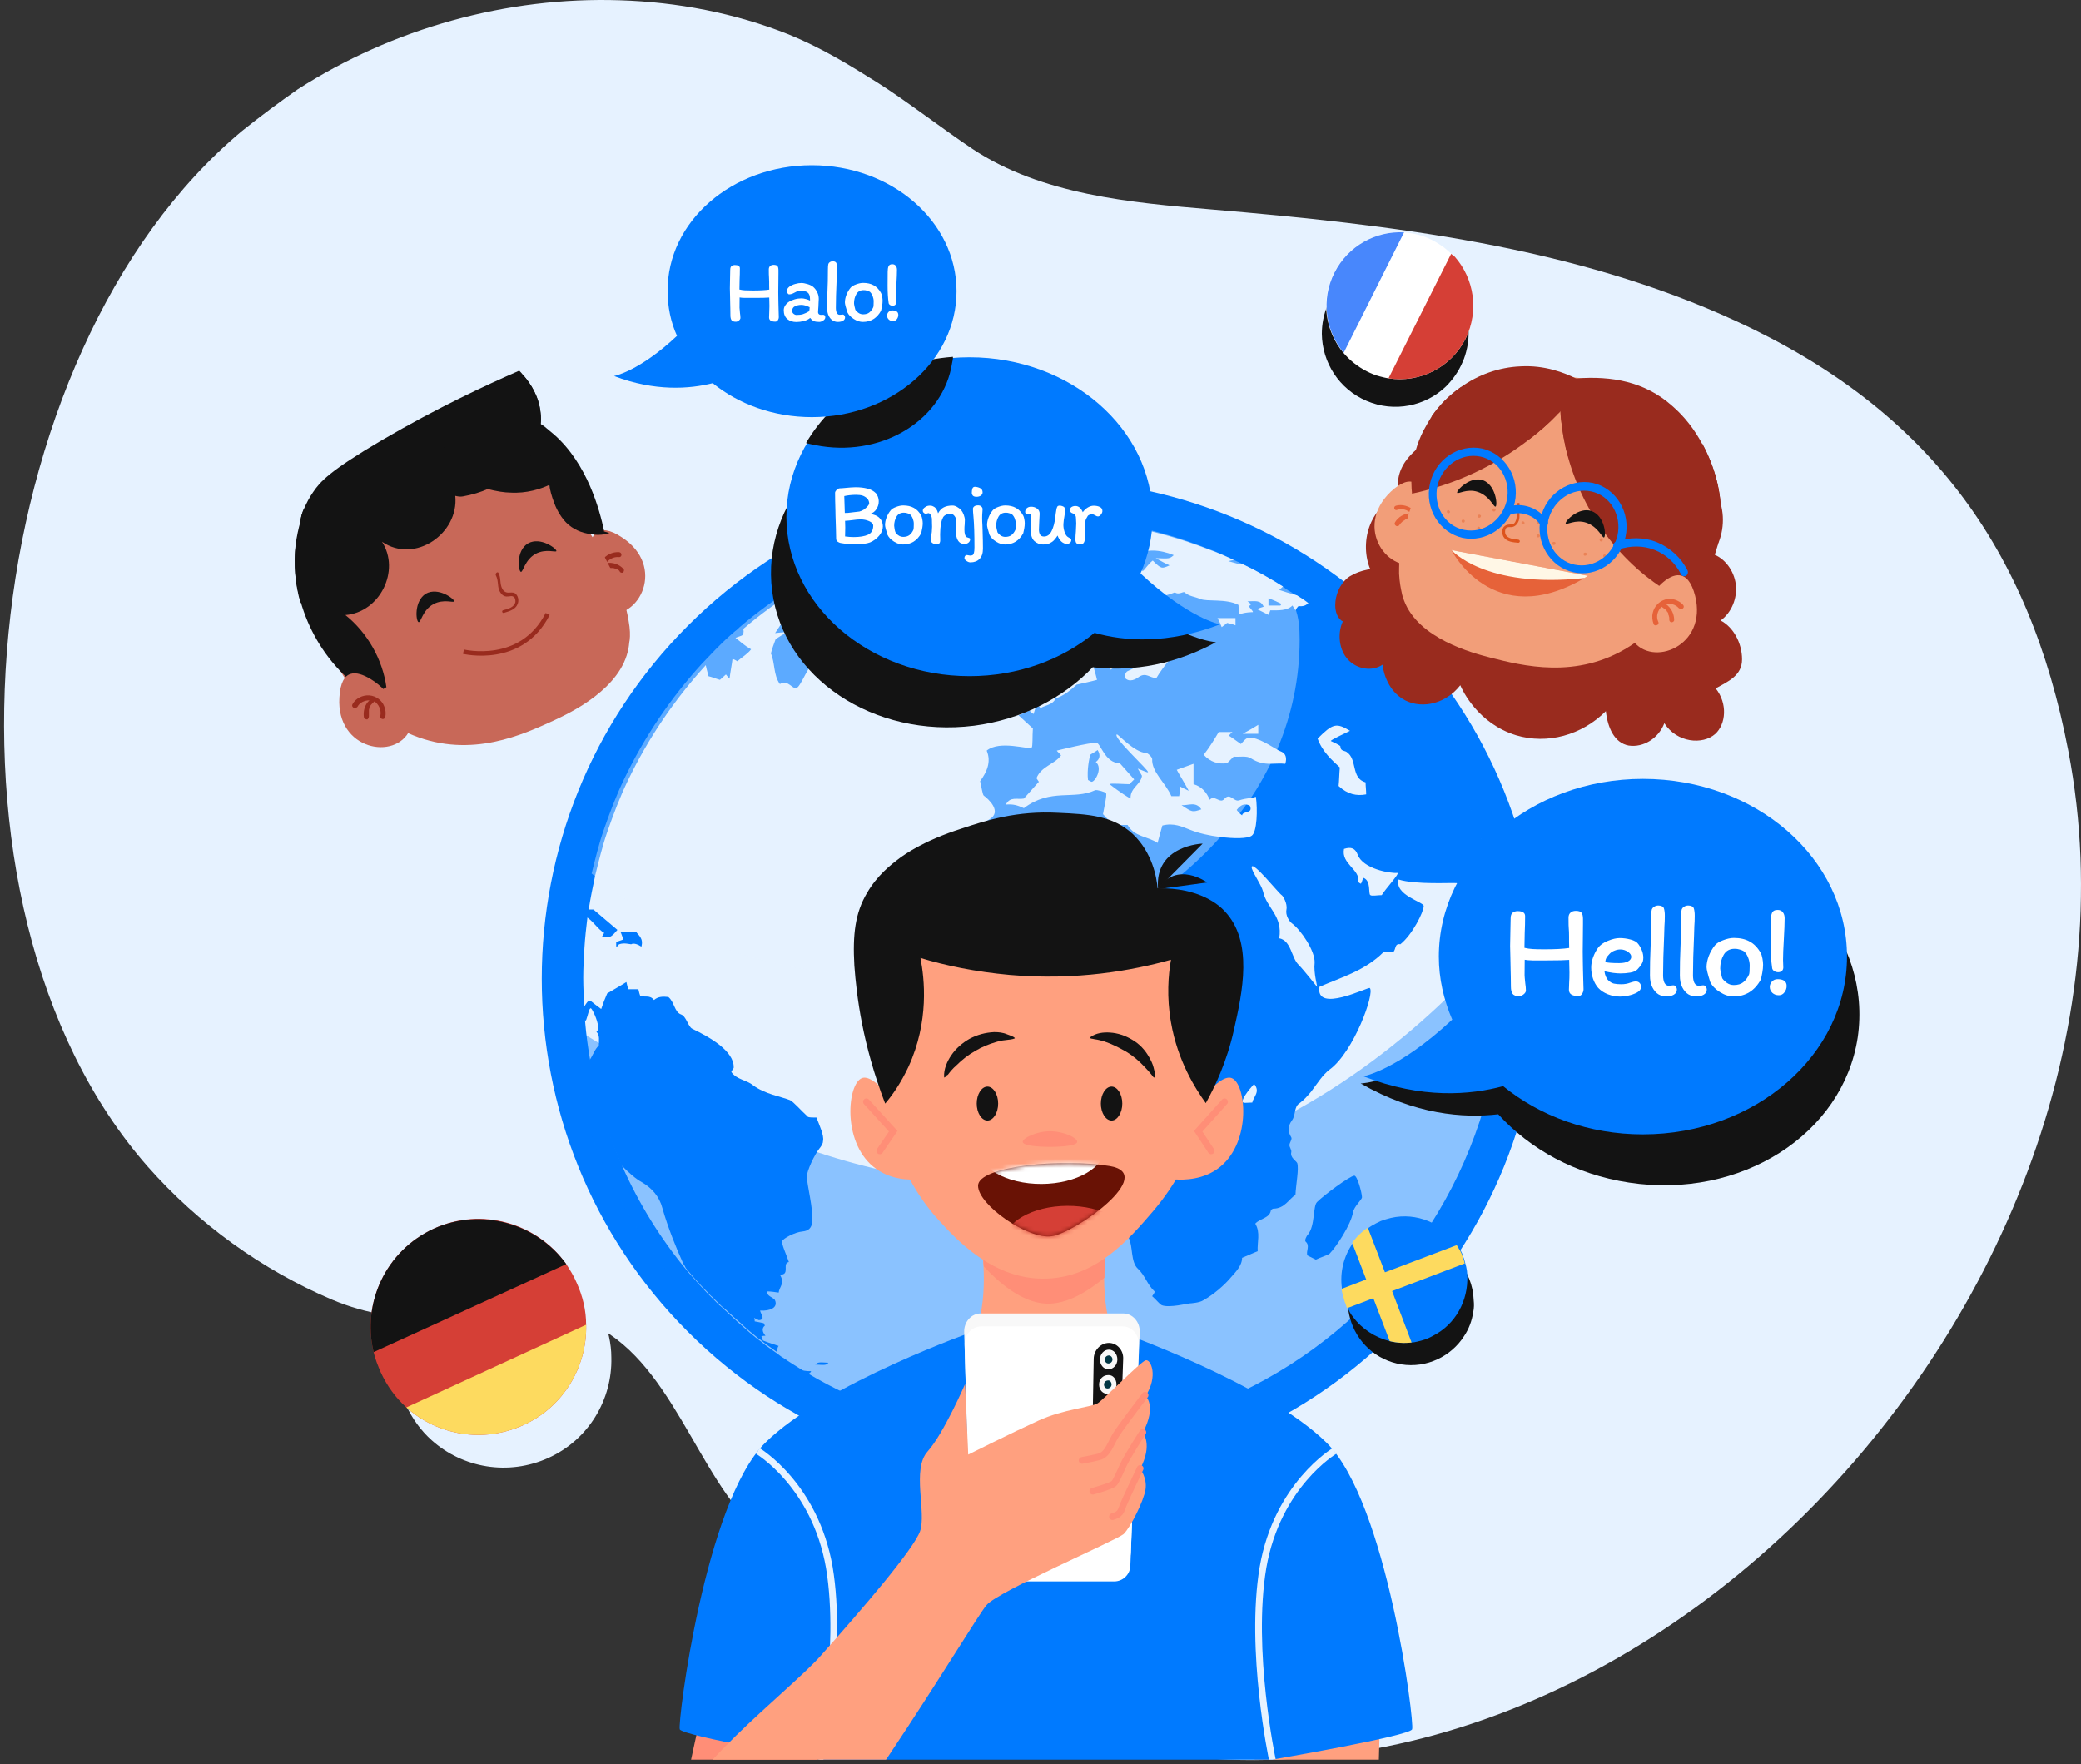 <svg width="466" height="395" viewBox="0 0 466 395" fill="none" xmlns="http://www.w3.org/2000/svg">
<rect x="0" y="0" width="466" height="395" fill="#333333" stroke="none"/>
<path d="M54.258 29.28C-5.403 78.975 -18.646 202.394 33.097 261.236C44.428 274.07 58.627 284.309 74.328 290.999C90.574 297.825 102.725 294.002 119.654 293.866C143.955 293.593 151.191 318.167 162.659 334.55C177.814 355.985 199.931 372.914 224.096 382.88C351.883 435.169 487.453 294.412 463.151 168.126C454.414 122.527 431.614 91.672 389.018 72.013C352.429 55.083 311.472 50.305 271.197 46.892C253.312 45.39 233.243 43.615 217.815 33.376C211.262 29.007 202.78 22.459 196.5 18.5C189.947 14.404 183.957 10.713 176.585 7.709C164.571 2.931 151.737 0.473 138.767 0.064C113.51 -0.755 87.98 6.344 66.682 19.996C62.586 22.863 58.354 26.003 54.258 29.28Z" fill="#E6F2FF"/>
<path d="M312.22 298.22C355.891 254.549 355.891 183.744 312.22 140.073C268.549 96.402 197.744 96.402 154.073 140.073C110.402 183.744 110.402 254.549 154.073 298.22C197.744 341.891 268.549 341.891 312.22 298.22Z" fill="#007AFF"/>
<path d="M336.54 218.681C336.54 227.675 335.332 236.536 333.184 244.859C324.323 278.689 298.816 305.673 265.792 316.547C255.589 319.903 244.715 321.783 233.438 321.783C221.356 321.783 209.676 319.769 198.937 315.876C192.627 313.728 186.586 310.909 180.948 307.552C180.545 307.284 180.008 307.015 179.605 306.747C178.128 305.807 176.786 305.002 175.443 304.062C174.906 303.794 174.504 303.391 174.101 303.122C173.161 302.451 172.222 301.78 171.282 301.109C171.013 300.84 170.745 300.706 170.476 300.437C170.074 300.169 169.805 299.9 169.402 299.632C168.865 299.229 168.463 298.826 167.926 298.424C167.523 298.021 167.12 297.752 166.717 297.35C165.643 296.41 164.704 295.604 163.764 294.665C163.227 294.262 162.824 293.725 162.287 293.322C161.885 292.92 161.482 292.517 161.079 292.248C160.542 291.711 160.139 291.309 159.602 290.772C159.2 290.369 158.931 290.1 158.528 289.698C157.052 288.221 155.709 286.61 154.367 285.133C154.098 284.865 153.964 284.596 153.695 284.328C147.923 277.347 143.09 269.561 139.331 261.103V260.969C138.391 258.955 137.586 256.807 136.78 254.659C136.646 254.256 136.512 253.988 136.378 253.585C136.243 253.182 136.109 252.78 135.975 252.377C135.572 251.169 135.169 249.826 134.767 248.618C134.767 248.484 134.632 248.215 134.632 248.081C134.498 247.813 134.498 247.544 134.364 247.41C134.23 246.739 133.961 245.933 133.827 245.262C133.693 244.859 133.558 244.322 133.424 243.919C133.29 243.382 133.156 242.98 133.021 242.443C133.021 242.308 133.021 242.308 133.021 242.174C132.887 241.234 132.619 240.429 132.484 239.489C132.35 238.952 132.216 238.415 132.216 237.744C131.679 234.791 131.276 231.703 131.008 228.615C131.008 228.481 131.008 228.481 131.008 228.347C130.873 227.541 130.873 226.736 130.873 225.93C130.739 223.648 130.605 221.232 130.605 218.949C130.605 216.667 130.739 214.519 130.873 212.237C131.008 209.955 131.276 207.673 131.545 205.39C131.679 204.853 131.679 204.316 131.813 203.78C132.216 201.095 132.753 198.544 133.29 195.993C134.095 192.771 134.901 189.415 135.975 186.327C137.317 182.434 138.794 178.541 140.539 174.916C145.104 165.385 151.011 156.659 157.991 149.007C159.065 147.933 160.005 146.859 161.079 145.785C162.153 144.711 163.227 143.637 164.301 142.697L165.375 141.757C165.778 141.489 166.18 141.086 166.449 140.818C170.342 137.461 174.504 134.508 178.8 131.689L178.934 131.555C180.008 130.883 181.082 130.212 182.022 129.675C182.022 129.675 182.022 129.675 182.156 129.675C182.827 129.272 183.498 128.87 184.304 128.467C184.707 128.333 185.109 128.064 185.378 127.93C186.854 127.124 188.331 126.319 189.942 125.648C190.748 125.245 191.419 124.977 192.224 124.574C192.627 124.44 193.03 124.305 193.433 124.037C193.835 123.903 194.238 123.634 194.775 123.5C195.178 123.366 195.581 123.231 195.849 123.097C202.964 120.278 210.482 118.264 218.268 117.19C223.235 116.385 228.337 116.116 233.572 116.116C246.594 116.116 259.079 118.533 270.49 122.963C272.773 123.768 274.921 124.708 277.068 125.782C277.605 126.05 278.008 126.185 278.545 126.453C281.633 127.93 284.721 129.675 287.674 131.555C288.211 131.823 288.748 132.226 289.285 132.629C289.419 132.629 289.419 132.763 289.553 132.763C289.822 132.897 289.956 133.031 290.225 133.166C291.299 133.837 292.373 134.508 293.312 135.314C293.849 135.716 294.252 135.985 294.789 136.388C295.326 136.79 295.729 137.059 296.266 137.461C296.669 137.73 296.937 137.998 297.34 138.267C297.743 138.67 298.28 138.938 298.682 139.341C299.219 139.744 299.756 140.281 300.293 140.683C300.427 140.818 300.562 140.952 300.696 141.086C301.099 141.489 301.636 141.892 302.038 142.294C302.307 142.429 302.441 142.697 302.71 142.966C303.247 143.368 303.649 143.905 304.186 144.308C304.858 144.979 305.529 145.651 306.2 146.322C306.603 146.59 306.871 146.993 307.14 147.396C307.811 148.067 308.482 148.738 309.154 149.409C309.825 150.081 310.362 150.752 311.033 151.557C315.732 156.927 319.893 162.7 323.384 169.01C323.786 169.815 324.323 170.62 324.726 171.56C325.129 172.366 325.666 173.305 326.069 174.111C326.471 174.782 326.74 175.588 327.143 176.259C327.277 176.527 327.411 176.796 327.545 177.064C327.948 177.87 328.217 178.541 328.485 179.347C328.888 180.286 329.291 181.092 329.559 182.031C329.693 182.434 329.828 182.703 329.962 183.105C330.096 183.508 330.23 183.777 330.365 184.179C330.499 184.582 330.633 184.851 330.767 185.253C331.036 185.925 331.17 186.462 331.439 187.133C331.573 187.67 331.707 188.073 331.841 188.61C332.11 189.415 332.244 190.086 332.512 190.892C332.781 191.697 333.049 192.503 333.184 193.442C333.318 193.711 333.318 193.979 333.452 194.382C333.586 195.188 333.855 195.993 333.989 196.664C334.123 197.067 334.123 197.47 334.258 197.738V197.873C334.392 198.544 334.526 199.349 334.66 200.021C334.795 200.692 334.929 201.229 335.063 201.9C335.197 202.437 335.197 202.974 335.332 203.511C335.332 203.914 335.466 204.316 335.466 204.719C335.466 204.988 335.6 205.256 335.6 205.525C335.6 205.927 335.734 206.33 335.734 206.733C336.271 210.223 336.54 214.519 336.54 218.681Z" fill="#E6F2FF"/>
<g opacity="0.4">
<path d="M310.63 289.026C304.455 295.873 297.608 301.779 290.225 306.747C260.422 326.481 222.43 329.703 189.942 315.607C179.874 311.311 170.342 305.27 161.616 297.484C152.353 289.294 144.969 279.763 139.331 269.426C134.901 261.505 131.679 253.048 129.531 244.322C128.323 239.355 127.383 234.253 126.846 229.152C131.276 231.837 135.975 234.656 140.942 237.744C244.983 303.122 315.463 235.461 336.943 209.552C338.285 224.99 336.271 240.697 330.633 255.598C326.337 267.546 319.625 278.957 310.63 289.026Z" fill="#007AFF"/>
</g>
<path d="M335.6 204.988C335.6 204.719 335.466 204.451 335.466 204.182C335.466 203.78 335.332 203.377 335.332 202.974C335.198 202.437 335.198 201.9 335.063 201.363C334.929 200.692 334.795 200.155 334.661 199.484C334.526 198.813 334.392 198.007 334.258 197.336V197.202C334.124 196.799 334.124 196.396 333.989 196.128C333.855 195.322 333.587 194.517 333.452 193.845C333.318 193.577 333.318 193.174 333.184 192.906C332.915 192.1 332.781 191.16 332.513 190.355C332.244 189.549 332.11 188.878 331.841 188.073C331.707 187.536 331.573 187.133 331.439 186.596C331.304 185.925 331.036 185.388 330.767 184.717C330.633 184.314 330.499 184.045 330.365 183.643C330.23 183.24 330.096 182.971 329.962 182.569C329.828 182.166 329.693 181.897 329.559 181.495C329.156 180.555 328.888 179.749 328.485 178.81C328.217 178.004 327.814 177.333 327.545 176.528C327.411 176.259 327.277 175.991 327.143 175.722C326.874 175.051 326.471 174.245 326.069 173.574C325.666 172.769 325.263 171.829 324.726 171.023C324.324 170.218 323.787 169.278 323.384 168.473C319.893 162.163 315.732 156.39 311.033 151.021C310.362 150.349 309.825 149.544 309.154 148.873C308.482 148.201 307.811 147.53 307.14 146.859C306.871 146.456 306.469 146.188 306.2 145.785C305.529 145.114 304.858 144.442 304.186 143.771C303.649 143.369 303.247 142.832 302.71 142.429C302.441 142.16 302.307 142.026 302.039 141.758C301.636 141.355 301.099 140.952 300.696 140.549C300.562 140.415 300.428 140.281 300.293 140.147C299.756 139.744 299.219 139.207 298.682 138.804C298.28 138.401 297.743 138.133 297.34 137.73C296.937 137.462 296.669 137.193 296.266 136.925C295.729 136.522 295.326 136.119 294.789 135.851C294.252 135.448 293.849 135.179 293.312 134.777C292.641 135.314 292.238 135.851 290.896 135.716C290.762 135.716 290.762 135.716 290.628 135.851C290.493 135.985 290.225 136.388 290.091 136.656C289.822 136.253 289.688 135.985 289.419 135.582C288.211 136.79 286.197 136.656 284.452 136.656C284.318 137.059 284.184 137.327 284.184 137.73C283.11 137.193 282.304 136.79 281.499 136.388C282.036 136.119 282.573 135.985 282.975 135.851C282.304 134.24 280.962 134.642 279.351 134.642C279.754 134.911 280.022 135.179 280.156 135.314C280.022 135.448 279.754 135.716 279.619 135.716C279.888 136.119 280.693 136.925 280.559 137.059C280.559 137.059 278.68 137.059 277.471 137.596C277.471 136.656 277.337 135.985 277.337 135.448C274.518 133.971 270.356 134.777 268.745 134.105C267.537 133.568 266.329 133.568 265.255 132.629C264.986 132.36 263.912 133.3 263.107 132.629C263.107 132.629 262.436 132.897 262.033 133.031C260.556 133.434 259.079 133.971 257.469 133.971C255.858 134.105 254.247 135.045 252.904 135.045C252.501 135.045 251.427 136.119 252.233 136.656C250.353 139.61 246.729 140.684 242.701 141.758C243.775 142.295 241.225 142.832 242.701 143.503C242.433 144.308 241.762 145.382 241.762 145.919C241.896 147.53 246.192 146.993 248.474 146.053C249.011 147.127 249.414 148.067 249.951 149.007C249.548 149.41 249.279 149.544 248.742 149.947C248.34 149.007 247.937 148.201 247.668 147.396C246.729 147.933 245.118 148.47 244.984 148.873C244.715 149.275 245.386 150.886 245.655 152.229C244.178 152.632 242.836 152.9 241.09 153.303C239.882 154.377 238.405 155.719 236.392 156.39C235.72 157.867 234.11 157.867 233.036 158.538C232.633 158.136 232.364 158.001 232.096 157.733C231.827 158.538 231.693 159.21 231.425 159.881C231.022 159.612 230.753 159.344 230.485 159.075C229.679 159.478 228.874 159.881 228.068 160.149C229.277 161.223 230.351 162.297 231.29 163.103C231.156 164.848 231.29 167.13 231.022 167.399C230.351 167.936 223.907 165.654 220.953 168.07C222.027 170.621 220.953 172.903 219.477 174.917C219.745 175.991 220.014 177.87 220.282 178.139C221.222 178.81 224.578 181.763 221.49 183.508C219.611 184.582 218.268 186.462 217.194 188.61C217.463 189.013 218 189.549 218 189.684C217.866 190.892 208.334 199.081 206.186 204.719C207.26 208.747 208.468 212.908 205.649 216.399C205.783 217.07 205.783 217.741 205.918 218.278C206.052 219.487 206.186 220.695 206.455 221.366C207.529 223.38 210.482 226.333 211.69 229.018C211.825 229.287 212.093 229.824 212.362 229.958C215.449 231.435 218.268 237.61 221.759 234.656C222.967 233.583 224.847 233.314 225.92 234.12C229.411 236.67 231.29 231.032 237.6 232.374C238.405 233.583 238.942 234.522 239.614 235.596C240.956 235.596 242.433 235.596 243.91 235.596C244.447 236.67 245.521 237.878 245.521 238.55C246.058 243.92 249.145 254.525 251.427 261.103C251.427 261.103 251.427 261.103 251.427 261.237C251.562 261.64 251.562 262.714 251.159 263.117C247.266 267.815 250.756 273.588 252.77 277.213C253.71 278.958 253.173 282.583 254.784 284.059C256.395 285.536 256.932 287.684 258.542 289.161C258.677 289.295 258.274 289.832 258.006 290.235C258.811 290.906 259.616 291.98 260.153 292.248C261.764 292.92 266.06 291.846 266.463 291.846C266.597 291.846 268.611 291.711 269.417 291.174C271.833 289.832 274.249 287.684 275.592 286.073C276.666 284.865 278.143 283.388 278.143 281.643C279.485 281.106 280.559 280.569 281.633 280.166C281.499 278.153 282.304 276.005 281.096 273.991C282.17 272.783 284.318 272.783 284.586 271.037C284.586 270.903 284.989 270.635 285.123 270.635C287.674 270.635 288.614 268.487 290.091 267.547C290.225 264.996 290.896 261.774 290.493 260.432C290.225 259.895 288.882 259.224 289.151 258.015C289.285 257.478 288.748 256.941 288.748 256.405C288.748 255.868 289.419 255.062 289.151 254.659C288.345 253.317 288.345 252.243 289.285 250.9C290.225 249.692 289.688 247.813 291.03 247.007C291.97 246.336 292.775 245.396 293.581 244.457C294.923 242.711 296.132 240.698 297.743 239.489C303.113 235.596 307.945 222.306 306.737 221.232C306.334 220.963 294.521 227.004 295.46 220.963C300.428 218.815 305.663 217.339 309.825 213.177H311.973C312.644 212.64 312.241 211.163 313.584 211.432C316.269 209.284 318.819 204.182 318.819 202.84C318.685 201.9 312.241 200.424 313.181 196.933C317.074 198.141 325.129 197.604 326.203 197.739C327.411 197.873 331.707 203.377 333.587 206.599C333.989 206.33 334.661 205.928 335.198 205.659C335.735 205.793 335.6 205.391 335.6 204.988ZM281.767 162.297C281.767 162.969 281.767 163.506 281.767 164.311C280.693 164.311 279.754 164.311 278.277 164.311C279.754 163.506 280.693 162.969 281.767 162.297ZM276.666 138.401C276.666 138.804 276.666 139.341 276.666 140.012C275.995 139.744 275.458 139.61 274.786 139.475C274.518 139.744 274.115 140.012 273.578 140.415C273.31 139.744 273.041 139.073 272.638 138.401C273.981 138.401 275.189 138.401 276.666 138.401ZM272.907 163.908C273.981 163.908 274.921 163.908 275.995 163.908C275.592 164.177 275.458 164.445 275.189 164.714C275.995 165.251 276.934 165.922 277.874 166.593C278.277 166.191 278.68 165.654 279.082 165.385C280.693 164.58 283.647 166.459 285.929 167.801C286.332 168.07 286.734 168.204 287.003 168.338C287.943 168.741 288.211 169.815 287.808 171.023C286.734 170.889 285.526 171.023 284.452 171.023C282.975 171.023 281.633 170.755 280.156 169.815C279.217 169.144 277.471 169.547 276.263 169.412C275.726 169.949 275.323 170.352 274.786 170.889C272.773 171.158 271.027 170.621 269.551 169.01C270.893 167.264 271.967 165.519 272.907 163.908ZM252.367 150.349C253.71 149.678 254.918 149.141 256.126 148.604C255.723 148.067 255.589 147.799 255.186 147.396C255.992 146.725 256.797 145.919 257.871 145.114C257.334 144.845 256.932 144.577 256.395 144.174C256.395 143.771 256.395 143.234 256.529 142.429C258.005 141.355 259.482 140.281 261.496 138.938H264.047C262.301 140.012 259.751 141.221 259.482 141.758C259.079 142.697 263.912 145.114 263.912 145.248C263.912 145.248 260.422 149.275 258.945 151.826C257.469 151.826 256.663 150.484 255.052 151.558C254.515 151.96 252.904 153.034 251.83 151.692C251.83 151.155 252.099 150.618 252.367 150.349ZM229.277 178.81C230.351 177.602 231.425 176.393 232.633 175.051C232.633 175.051 232.364 174.648 232.096 174.245C233.17 171.56 236.123 171.158 237.6 169.144C237.466 168.875 236.66 168.204 236.66 168.07C236.66 168.07 244.178 166.191 245.521 166.325C246.46 166.325 247.4 170.889 250.756 170.889C251.83 172.097 252.904 173.306 253.978 174.514C253.844 174.648 253.441 175.051 252.904 175.588C251.696 175.588 248.608 175.319 248.474 175.588C248.474 175.588 251.159 177.736 253.173 178.81C253.038 176.393 255.455 175.722 255.723 173.708C255.589 173.44 255.321 173.037 254.784 172.097C255.858 172.5 256.932 173.037 257.066 172.903C257.469 172.634 249.145 165.117 250.085 164.445C250.353 164.311 253.978 168.473 256.663 168.607C257.066 168.607 258.006 169.547 258.006 169.949C257.871 172.903 260.959 175.185 262.301 178.273C262.704 178.273 263.241 178.273 264.047 178.273C264.181 177.602 264.315 176.796 264.315 176.125C264.718 176.393 265.121 176.528 266.195 177.065C265.121 175.051 264.315 173.843 263.51 172.366C264.584 171.963 265.792 171.56 267.269 171.023C267.269 172.769 267.269 174.245 267.269 175.588C269.148 176.125 270.222 177.467 270.893 179.078C271.967 177.87 273.175 180.018 274.115 178.944C275.458 177.333 276.263 179.615 277.471 179.212C278.277 178.944 279.082 178.81 280.022 178.675C280.425 178.675 280.828 178.541 281.23 178.407C281.633 181.226 281.499 186.328 280.291 187.133C279.351 187.804 276.397 187.804 273.175 187.402C270.893 187.133 268.477 186.596 266.463 185.791C264.718 185.119 262.838 184.18 260.288 184.851C260.019 185.925 259.616 187.133 259.214 188.744C257.066 187.267 253.978 187.402 252.501 184.717C251.427 184.717 250.219 184.717 249.279 184.717C248.34 183.777 247.534 182.837 246.997 182.3C247.266 180.689 247.937 178.004 247.668 177.602C247.534 177.333 245.655 176.796 245.252 176.93C240.419 179.212 235.318 176.393 229.277 180.958C227.8 180.286 226.86 180.018 225.249 180.152C226.189 178.273 227.8 179.078 229.277 178.81ZM280.827 242.711C282.304 244.457 280.693 245.531 280.425 246.873C279.619 246.873 278.545 247.007 278.411 246.873C277.74 246.47 279.485 244.188 280.827 242.711ZM294.923 220.963C294.923 220.963 291.97 217.204 290.762 215.996C289.151 214.385 289.151 210.626 286.466 210.089C287.271 204.988 283.647 203.377 282.841 199.618C282.438 198.007 280.156 194.919 280.291 194.114C280.559 192.771 286.332 200.021 287.003 200.424C287.271 200.558 288.345 202.303 288.077 203.645C287.808 204.988 288.748 206.33 289.285 206.733C291.299 208.21 294.521 212.908 294.386 215.593C294.118 217.876 295.058 220.963 294.923 220.963ZM295.058 165.385C298.414 162.029 299.219 161.76 302.307 163.64C300.965 164.311 298.011 165.654 298.011 165.922C298.011 165.922 300.159 166.862 300.159 167.13C300.159 168.204 301.099 168.07 301.502 168.338C304.052 169.949 302.441 174.245 305.797 175.185C305.797 175.991 305.932 176.93 305.932 177.87C303.784 178.273 301.77 177.87 299.756 175.991C299.891 174.782 299.891 173.44 300.025 171.829C298.28 170.218 296.132 168.338 295.058 165.385ZM309.422 200.424C308.617 200.424 307.14 200.692 306.871 200.424C306.334 200.155 307.14 197.202 305.26 196.53C305.126 196.933 304.858 197.873 304.723 197.873C304.723 197.873 304.186 197.604 304.186 197.47C304.589 194.651 300.293 193.443 300.965 190.086C302.576 189.549 303.515 189.952 304.052 191.429C305.26 194.517 311.167 195.591 312.913 195.456C313.584 195.456 310.093 199.215 309.422 200.424Z" fill="#007AFF"/>
<path d="M164.704 142.831C165.241 142.563 166.046 142.429 166.315 142.16C166.583 141.758 166.583 141.086 166.315 140.415C165.912 140.684 165.509 141.086 165.241 141.355L164.167 142.294C163.093 143.368 162.019 144.308 160.945 145.382C159.871 146.456 158.797 147.53 157.857 148.604C157.857 148.604 157.857 148.604 157.991 148.604C158.126 149.544 158.394 150.349 158.663 151.423C159.334 151.558 160.274 151.96 161.213 152.229C161.616 151.826 162.153 151.423 162.556 151.021C162.69 151.155 162.824 151.423 163.361 151.96C163.63 149.947 163.898 148.738 164.033 147.53C164.435 147.664 164.704 147.799 165.107 148.067C166.181 147.127 167.389 146.456 168.194 145.382C166.718 144.577 165.778 143.637 164.704 142.831ZM182.827 250.229C182.022 250.229 181.35 250.229 180.948 250.095C179.337 248.618 177.726 246.739 176.92 246.336C174.907 245.53 171.282 244.993 168.597 242.98C167.12 241.772 164.972 241.772 163.764 240.026C163.898 239.624 164.301 239.221 164.301 239.087C164.435 235.328 158.931 232.24 155.038 230.361C154.098 229.958 153.696 227.541 152.487 227.139C151.011 226.602 151.011 224.319 149.668 223.245C148.46 223.111 147.386 223.111 146.446 223.917C145.506 222.708 144.433 223.38 143.359 222.977C143.224 222.574 143.09 222.171 142.956 221.5C142.15 221.5 141.479 221.5 140.674 221.5C140.539 220.963 140.405 220.561 140.271 219.889C138.794 220.829 137.317 221.634 135.975 222.44C135.438 223.648 135.035 224.722 134.632 225.93C133.693 225.259 133.022 224.722 132.35 224.185C131.411 223.648 131.142 225.528 130.471 225.528C130.471 226.333 130.605 227.139 130.605 227.944C130.605 228.078 130.605 228.078 130.605 228.213C130.739 228.347 131.008 228.481 131.142 228.615C131.142 228.481 131.142 228.481 131.276 228.347C131.679 227.273 131.948 225.528 132.35 225.796C132.619 225.93 133.827 228.347 133.961 229.958C133.961 230.495 133.827 230.898 133.559 231.032C134.364 231.837 134.095 232.911 134.095 234.119C133.156 234.925 132.753 236.402 131.948 237.476C132.082 238.013 132.216 238.55 132.216 239.221C132.35 240.161 132.619 240.966 132.753 241.906C132.753 242.04 132.753 242.04 132.753 242.174C132.887 242.711 133.022 243.114 133.156 243.651C133.29 244.054 133.424 244.591 133.559 244.993C133.693 245.665 133.961 246.47 134.095 247.141C134.23 247.41 134.23 247.678 134.364 247.813C134.364 247.947 134.498 248.215 134.498 248.35C134.901 249.692 135.304 250.9 135.706 252.109C135.841 252.511 135.975 252.914 136.109 253.317C136.243 253.72 136.378 253.988 136.512 254.391C137.317 256.539 138.123 258.552 139.063 260.7V260.835C139.063 260.969 139.197 260.969 139.331 261.103C140.808 262.58 142.285 263.922 143.761 264.728C146.043 266.07 147.654 267.95 148.326 270.5C149.534 274.796 151.548 279.763 153.024 282.985C153.024 282.985 153.024 283.12 153.159 283.12C153.293 283.388 153.427 283.657 153.561 283.925C153.83 284.194 153.964 284.462 154.233 284.731C155.575 286.342 156.917 287.818 158.394 289.295C158.797 289.698 159.065 290.1 159.468 290.369C160.005 290.906 160.408 291.309 160.945 291.846C161.348 292.248 161.75 292.651 162.153 292.92C162.69 293.322 163.093 293.859 163.63 294.262C164.57 295.202 165.644 296.007 166.583 296.947C166.986 297.35 167.389 297.618 167.792 298.021C168.328 298.424 168.731 298.827 169.268 299.229C169.537 299.498 169.939 299.766 170.342 300.035C170.611 300.303 170.879 300.437 171.148 300.706C172.087 301.377 173.027 302.048 173.967 302.72C173.967 302.585 173.967 302.317 174.101 302.048C174.101 301.78 174.235 301.511 174.37 301.377C173.564 301.109 172.759 300.84 171.953 300.572C171.55 300.437 171.282 300.303 170.879 300.169C170.745 300.035 170.745 299.766 170.611 299.498C170.611 299.364 170.476 299.229 170.476 299.229C170.879 299.095 171.148 299.095 171.416 299.095C170.611 298.155 170.611 297.35 171.282 296.813C171.282 296.813 171.148 296.544 171.013 296.276C170.342 296.142 169.805 296.007 169 295.873C169 295.605 169 295.336 168.865 295.068C169.268 295.336 169.671 295.47 169.939 295.605C171.55 295.47 170.342 294.262 170.208 293.457C172.49 293.591 174.235 292.785 173.564 291.174C173.296 290.503 171.55 290.235 171.819 289.161C172.624 289.161 173.43 289.295 174.37 289.429C174.504 288.087 175.846 287.416 174.638 285.402C177.055 285.536 175.041 282.851 176.652 282.583C176.115 280.972 174.907 278.421 175.175 277.884C175.309 277.347 177.994 275.87 179.739 275.736C181.082 275.602 181.753 274.931 181.887 273.588C182.156 270.635 180.679 265.265 180.679 263.385C180.679 262.311 182.29 258.552 183.767 256.807C184.035 256.404 184.304 256.002 184.304 255.465C184.572 254.257 183.498 251.974 182.827 250.229ZM181.082 307.016C180.545 307.016 180.142 306.881 179.605 306.881C180.008 307.15 180.545 307.418 180.948 307.687C181.216 307.553 181.35 307.418 181.485 307.284C181.485 307.284 181.619 307.15 181.619 307.016C181.485 307.016 181.216 307.016 181.082 307.016Z" fill="#007AFF"/>
<path d="M207.529 124.842C206.589 123.768 202.696 125.245 202.561 124.976C202.561 124.842 200.951 122.426 199.205 122.426C198.131 122.426 196.923 122.292 195.715 122.694C195.312 122.829 194.909 122.963 194.641 123.097C194.372 123.231 194.104 123.366 193.835 123.634C193.701 123.634 193.433 123.634 193.298 123.634C192.896 123.768 192.493 123.902 192.09 124.171C191.285 124.574 190.479 124.842 189.808 125.245C188.331 125.916 186.72 126.722 185.244 127.527C184.841 127.661 184.438 127.93 184.17 128.064C183.498 128.467 182.693 128.87 182.022 129.272C182.022 129.272 182.022 129.272 181.887 129.272C179.739 130.481 177.592 131.823 175.444 133.3C175.712 133.3 175.846 133.434 175.981 133.568C176.249 133.837 176.786 134.777 176.518 135.179C175.846 135.985 176.652 136.656 175.846 137.327C174.772 138.267 175.041 139.341 174.907 139.744C174.638 140.146 174.101 140.952 173.564 141.757C174.504 141.623 175.175 141.623 176.383 141.489C175.175 142.16 174.504 142.563 173.698 143.1C173.296 144.174 172.893 145.248 172.624 146.322C173.564 148.335 173.161 151.155 174.638 153.168C176.652 151.96 177.592 154.914 178.666 153.84C179.874 152.631 181.619 147.261 184.304 146.322C188.734 144.845 186.855 143.368 191.687 141.757C193.97 141.086 196.118 139.744 197.594 137.998C198.4 137.059 197.863 136.656 197.863 135.985C197.863 135.582 198.131 134.777 198.4 134.508C200.279 132.226 199.742 132.897 200.951 131.957C201.219 131.689 201.219 131.152 201.353 130.749C201.756 130.615 202.159 130.481 202.83 130.346C202.427 129.675 201.488 128.735 201.622 128.467C201.756 127.796 205.783 125.916 207.529 124.842Z" fill="#007AFF"/>
<path d="M292.775 281.106C292.373 280.166 293.447 278.958 292.373 278.018C292.104 277.75 292.507 276.81 292.91 276.408C294.521 274.394 293.984 270.098 294.923 269.158C296.534 267.547 302.173 263.386 303.247 263.251C303.918 263.117 304.992 267.144 304.992 268.084C304.992 268.621 303.247 270.098 302.978 271.44C302.575 274.125 299.219 279.227 297.743 280.703C297.206 281.106 295.729 281.509 294.655 282.046C293.849 281.643 293.312 281.375 292.775 281.106Z" fill="#007AFF"/>
<path d="M236.392 156.256C235.721 155.719 235.049 157.195 234.11 156.658C232.767 155.853 228.471 157.598 228.471 157.598C228.471 157.33 229.545 154.913 230.351 153.571C230.485 153.436 229.948 153.168 229.679 152.765C230.485 152.631 231.156 152.497 232.23 152.362C231.156 151.691 230.485 151.154 229.545 150.617C229.411 151.825 229.277 152.899 229.142 153.973C227.397 155.316 225.786 155.45 224.041 155.182C224.846 151.154 225.518 150.483 228.605 150.08C228.74 149.275 228.874 148.335 229.008 147.261C228.74 146.858 228.203 146.187 227.8 145.516C229.411 145.113 231.156 144.308 231.827 145.247C232.499 146.187 233.975 146.321 234.244 147.529C233.975 147.932 233.707 148.335 233.17 148.872C234.647 150.349 236.123 151.96 237.734 153.705C237.063 154.376 236.66 155.45 236.392 156.256Z" fill="#007AFF"/>
<path d="M252.501 124.171C253.307 124.171 254.247 124.171 255.052 124.171C256.395 122.963 259.617 122.963 262.838 124.306C261.899 125.111 261.899 125.111 258.811 124.977C260.019 125.648 260.959 126.185 261.899 126.588C260.154 127.393 260.019 127.393 258.14 125.514C257.2 126.185 256.26 127.662 255.992 127.796C255.723 127.93 254.247 127.259 253.173 126.856C253.173 126.722 253.173 126.454 253.173 126.051C250.756 125.38 250.756 125.245 252.501 124.171Z" fill="#007AFF"/>
<path d="M291.03 133.3C290.762 133.3 290.359 133.3 290.09 133.166C288.882 132.897 287.674 132.494 286.466 132.092C286.869 131.689 287.271 131.42 287.54 131.018C288.077 131.286 288.614 131.689 289.151 132.092C289.285 132.092 289.285 132.226 289.419 132.226C289.688 132.36 289.822 132.494 290.09 132.629C290.359 132.763 290.762 133.031 291.03 133.3Z" fill="#007AFF"/>
<path d="M204.844 142.966C204.709 143.503 204.575 144.04 204.441 144.577C203.233 145.382 201.89 146.053 200.682 146.859C199.474 146.59 198.266 146.456 197.057 146.322C197.057 146.053 196.923 145.651 196.923 145.382C196.52 145.651 196.252 145.785 195.983 146.053C195.849 145.382 195.581 144.845 195.446 144.174C195.983 143.771 196.386 143.368 196.789 143.1C197.997 143.905 199.608 142.563 200.548 142.966C201.219 142.429 201.622 142.16 202.025 141.892C202.964 142.026 203.904 142.429 204.844 142.966Z" fill="#007AFF"/>
<path d="M138.257 208.21C136.78 209.955 136.646 209.955 134.767 209.821C134.901 209.552 135.035 209.284 135.304 208.881C133.961 208.21 132.485 205.793 131.142 205.256C131.276 204.719 131.276 204.182 131.411 203.646C131.948 203.646 132.35 203.646 132.887 203.646C134.633 205.122 136.378 206.599 138.257 208.21Z" fill="#007AFF"/>
<path d="M139.6 210.358C139.331 209.686 139.197 209.149 138.928 208.612C140.002 208.612 141.211 208.612 142.419 208.612C142.956 209.418 144.164 210.089 143.627 211.968C142.016 210.895 141.345 211.431 141.345 211.431C141.076 211.431 139.734 211.029 138.66 211.431C138.391 211.566 138.123 212.237 137.989 211.834C137.989 211.7 137.989 211.297 137.989 210.894C138.391 210.76 138.928 210.626 139.6 210.358Z" fill="#007AFF"/>
<path d="M278.411 125.916C278.143 126.051 277.874 126.185 277.471 126.319C276.934 126.185 276.129 125.916 275.055 125.648C275.726 125.514 276.263 125.379 276.8 125.245C277.337 125.514 277.874 125.648 278.411 125.916Z" fill="#007AFF"/>
<path d="M286.734 135.582C285.929 135.582 285.123 135.582 284.049 135.582C284.049 135.045 284.049 134.642 284.049 133.971C285.258 134.373 286.063 134.776 286.869 135.179C286.869 135.313 286.869 135.447 286.734 135.582Z" fill="#007AFF"/>
<path d="M185.512 305.136C184.975 305.673 184.975 305.673 182.559 305.539C183.23 305.002 183.23 305.002 185.512 305.136Z" fill="#007AFF"/>
<path d="M243.641 174.648C243.373 172.5 243.91 169.681 244.178 169.01C244.178 168.875 245.118 168.473 245.789 167.936C246.46 169.01 246.326 169.949 245.386 170.62C246.997 171.963 245.252 175.051 244.447 175.051C244.312 175.051 243.91 174.782 243.641 174.648Z" fill="#007AFF"/>
<path d="M264.584 180.286C266.06 180.42 267.806 179.346 269.014 181.226C267 181.897 267 181.897 264.584 180.286Z" fill="#007AFF"/>
<path d="M276.934 181.36C277.74 180.286 278.68 179.749 279.888 180.42C280.693 182.3 278.277 181.494 278.143 182.568C277.606 182.165 277.337 181.897 276.934 181.36Z" fill="#007AFF"/>
<g opacity="0.4">
<path d="M291.03 143.235C291.03 151.826 289.285 160.015 286.063 167.667C285.66 168.741 285.123 169.815 284.586 170.889C283.244 173.574 281.767 176.259 280.022 178.81C279.753 179.213 279.485 179.75 279.082 180.152C278.545 180.824 278.143 181.495 277.606 182.166C276.263 184.046 274.786 185.791 273.175 187.536C257.737 204.854 233.438 216.533 205.783 218.279C203.501 218.413 201.085 218.547 198.668 218.547C172.759 218.547 149.265 209.687 132.484 195.591C133.29 192.369 134.095 189.013 135.169 185.925C136.512 182.032 137.989 178.139 139.734 174.514C144.298 164.983 150.205 156.256 157.186 148.604C158.26 147.53 159.2 146.456 160.274 145.382C161.348 144.308 162.422 143.235 163.496 142.295L164.57 141.355C164.972 141.087 165.375 140.684 165.644 140.415C169.537 137.059 173.698 134.106 177.994 131.287L178.128 131.152C179.202 130.481 180.276 129.81 181.216 129.273C181.216 129.273 181.216 129.273 181.35 129.273C182.022 128.87 182.693 128.467 183.498 128.065C183.901 127.93 184.304 127.662 184.572 127.528C186.049 126.722 187.526 125.917 189.137 125.245C189.942 124.843 190.613 124.574 191.419 124.171C191.822 124.037 192.224 123.903 192.627 123.634C193.03 123.5 193.433 123.232 193.97 123.097C194.372 122.963 194.775 122.695 195.044 122.695C202.159 119.876 209.677 117.862 217.463 116.788C222.43 115.982 227.531 115.714 232.767 115.714C245.789 115.714 258.274 118.13 269.685 122.56C271.967 123.366 274.115 124.306 276.263 125.38C276.8 125.648 277.203 125.782 277.74 126.051C280.827 127.528 283.915 129.273 286.869 131.152C287.406 131.421 287.943 131.824 288.48 132.226C288.614 132.226 288.614 132.36 288.748 132.36C289.017 132.495 289.151 132.629 289.419 132.763C289.419 132.897 289.419 133.166 289.554 133.3C289.688 134.24 289.822 135.18 289.956 135.985C290.896 138.267 291.03 140.818 291.03 143.235Z" fill="#E6F2FF"/>
</g>
<path d="M304.7 242.601C304.7 242.601 312.7 242.401 326.3 233.001C325.1 228.401 324.7 223.501 325.5 218.601C328.8 196.901 351.7 182.401 376.7 186.101C401.7 189.901 419.2 210.501 416 232.301C412.7 254.001 389.8 268.601 364.8 264.801C352.8 263.001 342.6 257.301 335.5 249.501C327.7 250.401 316.9 249.601 304.7 242.601Z" fill="#131313"/>
<path d="M305.3 241C305.3 241 313.1 239.6 325.2 228.3C323.3 223.9 322.2 219.1 322.2 214.2C322.2 192.2 342.7 174.4 367.9 174.4C393.2 174.4 413.6 192.2 413.6 214.2C413.6 236.2 393.1 254 367.9 254C355.8 254 344.8 249.9 336.6 243.2C329.2 245.2 318.4 246.1 305.3 241Z" fill="#007AFF"/>
<path d="M399.635 205.6C399.635 206.68 399.575 208.26 399.455 210.34C399.335 212.34 399.275 213.87 399.275 214.93C399.275 215.21 399.295 215.79 399.335 216.67C399.315 217.01 399.195 217.27 398.975 217.45C398.755 217.61 398.495 217.69 398.195 217.69C397.875 217.69 397.585 217.61 397.325 217.45C397.065 217.29 396.905 217.08 396.845 216.82C396.605 215.18 396.485 213.22 396.485 210.94L396.515 206.26C396.515 205.52 396.605 204.92 396.785 204.46C396.985 203.98 397.405 203.74 398.045 203.74C398.585 203.74 398.985 203.92 399.245 204.28C399.505 204.62 399.635 205.06 399.635 205.6ZM398.045 219.25C399.405 219.25 400.085 219.76 400.085 220.78C400.085 221.3 399.915 221.78 399.575 222.22C399.255 222.64 398.845 222.85 398.345 222.85C397.745 222.85 397.255 222.67 396.875 222.31C396.495 221.93 396.305 221.49 396.305 220.99C396.305 220.55 396.465 220.15 396.785 219.79C397.125 219.43 397.545 219.25 398.045 219.25Z" fill="white"/>
<path d="M394.271 213.37C394.431 213.65 394.561 214.06 394.661 214.6C394.761 215.12 394.811 215.59 394.811 216.01C394.811 216.55 394.751 217.15 394.631 217.81C394.511 218.47 394.401 218.98 394.301 219.34C392.921 221.86 390.881 223.12 388.181 223.12C387.181 223.12 386.161 222.79 385.121 222.13C384.081 221.47 383.361 220.71 382.961 219.85C382.421 218.15 382.151 217.06 382.151 216.58C382.151 215.78 382.321 214.93 382.661 214.03C383.021 213.13 383.471 212.35 384.011 211.69C384.371 211.23 384.991 210.84 385.871 210.52C386.751 210.18 387.551 210.01 388.271 210.01C389.671 210.01 390.851 210.28 391.811 210.82C392.791 211.34 393.611 212.19 394.271 213.37ZM391.661 218.2C391.761 218 391.811 217.33 391.811 216.19C391.811 215.61 391.701 215.04 391.481 214.48C391.281 213.92 390.981 213.44 390.581 213.04C390.541 213 390.431 212.94 390.251 212.86C390.071 212.76 389.821 212.67 389.501 212.59C389.201 212.49 388.851 212.44 388.451 212.44C387.331 212.44 386.511 212.89 385.991 213.79C385.471 214.69 385.211 215.71 385.211 216.85C385.211 217.03 385.271 217.4 385.391 217.96C385.511 218.52 385.601 218.88 385.661 219.04C385.821 219.32 386.141 219.65 386.621 220.03C387.121 220.39 387.661 220.57 388.241 220.57C389.141 220.57 389.851 220.36 390.371 219.94C390.911 219.5 391.341 218.92 391.661 218.2Z" fill="white"/>
<path d="M379.114 218.35C379.114 219.11 379.224 219.7 379.444 220.12C379.684 220.52 379.984 220.72 380.344 220.72C380.544 220.72 380.734 220.71 380.914 220.69C381.094 220.65 381.274 220.63 381.454 220.63C381.654 220.63 381.824 220.73 381.964 220.93C382.124 221.13 382.204 221.35 382.204 221.59C382.204 222.07 381.974 222.45 381.514 222.73C381.074 222.99 380.474 223.12 379.714 223.12C379.174 223.12 378.624 222.96 378.064 222.64C377.524 222.3 377.074 221.78 376.714 221.08C376.354 220.36 376.174 219.47 376.174 218.41C376.174 216.13 376.214 214.2 376.294 212.62C376.394 210.74 376.444 208.37 376.444 205.51C376.444 204.61 376.494 203.98 376.594 203.62C376.714 203.34 376.904 203.13 377.164 202.99C377.444 202.83 377.734 202.75 378.034 202.75C378.334 202.75 378.594 202.8 378.814 202.9C379.054 203 379.214 203.16 379.294 203.38C379.374 203.62 379.424 203.86 379.444 204.1C379.484 204.32 379.504 204.64 379.504 205.06C379.504 205.88 379.474 206.67 379.414 207.43C379.374 208.35 379.354 209.02 379.354 209.44C379.194 212.96 379.114 215.93 379.114 218.35Z" fill="white"/>
<path d="M372.418 218.35C372.418 219.11 372.528 219.7 372.748 220.12C372.988 220.52 373.288 220.72 373.648 220.72C373.848 220.72 374.038 220.71 374.218 220.69C374.398 220.65 374.578 220.63 374.758 220.63C374.958 220.63 375.128 220.73 375.268 220.93C375.428 221.13 375.508 221.35 375.508 221.59C375.508 222.07 375.278 222.45 374.818 222.73C374.378 222.99 373.778 223.12 373.018 223.12C372.478 223.12 371.928 222.96 371.368 222.64C370.828 222.3 370.378 221.78 370.018 221.08C369.658 220.36 369.478 219.47 369.478 218.41C369.478 216.13 369.518 214.2 369.598 212.62C369.698 210.74 369.748 208.37 369.748 205.51C369.748 204.61 369.798 203.98 369.898 203.62C370.018 203.34 370.208 203.13 370.468 202.99C370.748 202.83 371.038 202.75 371.338 202.75C371.638 202.75 371.898 202.8 372.118 202.9C372.358 203 372.518 203.16 372.598 203.38C372.678 203.62 372.728 203.86 372.748 204.1C372.788 204.32 372.808 204.64 372.808 205.06C372.808 205.88 372.778 206.67 372.718 207.43C372.678 208.35 372.658 209.02 372.658 209.44C372.498 212.96 372.418 215.93 372.418 218.35Z" fill="white"/>
<path d="M356.321 216.64C356.321 215.88 356.461 215.12 356.741 214.36C357.021 213.58 357.391 212.87 357.851 212.23C358.311 211.59 359.041 211.07 360.041 210.67C361.041 210.25 361.931 210.04 362.711 210.04C363.511 210.04 364.321 210.15 365.141 210.37C365.981 210.59 366.561 210.93 366.881 211.39C367.621 212.43 367.991 213.45 367.991 214.45C367.991 214.99 367.871 215.45 367.631 215.83C367.411 216.21 367.091 216.62 366.671 217.06C366.331 217.42 365.791 217.66 365.051 217.78C364.331 217.9 363.611 217.96 362.891 217.96C362.431 217.96 361.871 217.92 361.211 217.84C360.551 217.74 359.911 217.62 359.291 217.48C359.331 217.88 359.431 218.27 359.591 218.65C359.751 219.03 359.941 219.32 360.161 219.52C360.561 219.9 360.971 220.14 361.391 220.24C361.831 220.34 362.391 220.39 363.071 220.39C363.791 220.39 364.461 220.27 365.081 220.03C365.581 219.85 365.991 219.76 366.311 219.76C366.691 219.76 366.981 219.88 367.181 220.12C367.381 220.34 367.481 220.63 367.481 220.99C367.481 221.49 367.191 221.9 366.611 222.22C366.031 222.54 365.361 222.78 364.601 222.94C363.861 223.08 363.261 223.15 362.801 223.15C361.861 223.15 360.951 222.98 360.071 222.64C359.191 222.3 358.461 221.82 357.881 221.2C357.401 220.64 357.021 219.97 356.741 219.19C356.461 218.39 356.321 217.54 356.321 216.64ZM362.861 212.59C362.421 212.59 361.981 212.68 361.541 212.86C361.101 213.02 360.741 213.25 360.461 213.55C360.101 213.93 359.851 214.24 359.711 214.48C359.591 214.7 359.511 215.01 359.471 215.41C359.971 215.57 361.011 215.65 362.591 215.65C363.451 215.65 364.111 215.52 364.571 215.26C365.051 215 365.291 214.66 365.291 214.24C365.291 213.82 365.031 213.44 364.511 213.1C363.991 212.76 363.441 212.59 362.861 212.59Z" fill="white"/>
<path d="M351.39 212.26C351.37 211.94 351.36 211.46 351.36 210.82V209.68C351.36 208.92 351.34 208.35 351.3 207.97C351.26 207.65 351.24 206.82 351.24 205.48C351.24 205 351.38 204.63 351.66 204.37C351.96 204.09 352.36 203.95 352.86 203.95C353.5 203.95 353.93 204.09 354.15 204.37C354.37 204.65 354.48 205.11 354.48 205.75V206.89L354.45 210.19C354.43 210.83 354.42 211.79 354.42 213.07L354.45 215.53C354.47 215.91 354.48 216.44 354.48 217.12C354.48 217.66 354.5 218.43 354.54 219.43C354.58 220.35 354.6 221.04 354.6 221.5C354.6 221.88 354.49 222.23 354.27 222.55C354.07 222.87 353.79 223.03 353.43 223.03C352.03 223.03 351.33 222.56 351.33 221.62C351.33 221.1 351.35 220.52 351.39 219.88C351.43 219.42 351.45 218.72 351.45 217.78C351.45 217.12 351.43 216.17 351.39 214.93C350.45 215.01 348.83 215.05 346.53 215.05C345.09 215.05 343.97 215.05 343.17 215.05C342.37 215.03 341.79 214.98 341.43 214.9L341.4 218.35C341.4 218.57 341.45 219.16 341.55 220.12C341.65 220.76 341.7 221.32 341.7 221.8C341.7 222.1 341.52 222.39 341.16 222.67C340.82 222.93 340.5 223.06 340.2 223.06C339.48 223.06 338.99 222.89 338.73 222.55C338.47 222.19 338.34 221.65 338.34 220.93L338.31 218.56C338.29 218.28 338.28 217.89 338.28 217.39C338.28 216.65 338.26 215.64 338.22 214.36C338.18 213.2 338.16 212.36 338.16 211.84C338.16 211.06 338.18 209.97 338.22 208.57C338.26 207.25 338.28 206.27 338.28 205.63C338.28 204.99 338.44 204.56 338.76 204.34C339.08 204.12 339.44 204.01 339.84 204.01C340.96 204.01 341.52 204.38 341.52 205.12C341.52 206.44 341.49 207.7 341.43 208.9C341.39 210.42 341.37 211.53 341.37 212.23C341.95 212.37 342.56 212.46 343.2 212.5C343.84 212.54 344.74 212.56 345.9 212.56C348.26 212.56 350.09 212.46 351.39 212.26Z" fill="white"/>
<path d="M133.288 131.962C132.064 129.269 131.452 126.332 131.819 123.516C132.186 119.966 133.777 116.662 139.286 120.334C149.2 126.821 143.203 138.817 135.736 137.348L133.288 131.962Z" fill="#C86858"/>
<path d="M138.674 123.638C137.205 123.516 135.614 124.25 134.879 125.474C134.022 126.698 134.022 128.412 134.879 129.636C135.369 130.371 135.981 130.983 136.715 131.35C136.96 131.472 137.327 131.227 137.45 130.983C137.572 130.738 137.45 130.371 137.082 130.248C135.981 129.759 135.246 128.412 135.369 127.31C135.491 127.31 135.491 127.31 135.614 127.31C135.736 127.31 135.981 127.188 136.103 127.188C136.226 127.188 136.226 127.188 136.348 127.188H136.47C136.593 127.188 136.838 127.188 136.96 127.188C137.082 127.188 137.082 127.188 137.205 127.188H137.327C137.45 127.188 137.572 127.31 137.817 127.31H137.939H138.062L138.184 127.433C138.306 127.555 138.429 127.555 138.551 127.678C138.551 127.678 138.551 127.678 138.674 127.8C138.796 127.922 138.796 127.922 138.796 128.045C139.041 128.29 139.408 128.29 139.53 128.167C139.775 127.922 139.775 127.555 139.653 127.433C138.674 126.331 137.205 125.842 135.736 126.086C136.348 125.23 137.45 124.617 138.551 124.74C139.286 124.862 139.408 123.761 138.674 123.638Z" fill="#992B1E"/>
<path d="M92.527 164.644C105.624 169.907 117.253 164.399 123.985 161.339C127.657 159.625 139.163 154.239 140.755 145.059C140.877 144.447 140.877 143.835 140.999 143.345C141.122 142.366 141.122 140.897 140.755 138.939C140.51 137.47 140.143 135.756 139.408 133.675C138.674 131.594 137.817 129.269 136.348 126.576C136.226 126.209 135.981 125.964 135.858 125.597C135.002 123.883 134.022 122.292 133.043 120.823C131.941 119.109 130.84 117.518 129.738 116.171C125.944 111.275 122.639 108.46 121.659 107.603C119.456 105.767 117.498 104.421 116.151 103.686C114.927 102.952 113.948 102.584 113.336 102.34C113.336 102.34 108.684 100.504 101.952 100.626C99.382 100.748 98.035 101.116 98.035 101.116C77.961 105.767 70.984 117.028 70.739 129.514C70.739 132.574 71.106 135.634 71.718 138.816C71.718 138.939 71.841 139.061 71.841 139.306C72.697 142.978 77.104 158.524 92.527 164.644Z" fill="#C86858"/>
<path d="M111.622 128.29C112.234 129.391 111.867 130.738 112.479 131.84C112.724 132.329 113.213 132.696 113.825 132.696C114.315 132.696 114.805 132.574 115.294 132.819C116.029 133.308 116.274 134.41 115.906 135.267C115.417 136.491 114.07 136.858 112.846 137.225C112.479 137.348 112.234 136.736 112.724 136.613C113.703 136.369 115.172 136.001 115.417 134.777C115.417 134.41 115.417 133.92 115.049 133.676C114.682 133.308 114.193 133.553 113.703 133.553C112.724 133.676 112.112 132.941 111.745 132.084C111.377 130.983 111.622 129.881 111.01 128.779C110.888 128.29 111.5 127.923 111.622 128.29Z" fill="#992B1E"/>
<path d="M116.641 128.046C117.13 128.168 117.498 125.353 119.946 124.006C122.271 122.782 124.475 123.761 124.597 123.394C124.719 122.904 121.047 120.089 118.232 121.68C115.539 123.272 116.029 127.801 116.641 128.046Z" fill="#131313"/>
<path d="M93.751 139.306C94.241 139.429 94.608 136.613 97.056 135.267C99.382 134.043 101.585 135.022 101.707 134.655C101.83 134.165 98.158 131.35 95.342 132.941C92.649 134.655 93.139 139.184 93.751 139.306Z" fill="#131313"/>
<path d="M103.788 145.917C103.788 145.917 116.763 149.099 122.639 137.471" stroke="#992B1E" stroke-miterlimit="10"/>
<path d="M68.046 113.968C68.658 112.622 69.27 111.398 70.127 110.174C71.718 107.848 73.677 105.523 85.55 98.545C97.913 91.323 108.684 86.305 116.273 83C116.518 83.245 116.886 83.612 117.253 84.102C118.844 85.938 120.68 88.753 121.047 92.425C121.17 93.404 121.17 94.261 121.047 95.118C120.68 98.056 119.211 100.626 117.62 102.707C117.253 103.197 116.886 103.564 116.518 103.931C114.315 106.257 111.989 107.848 110.888 108.583C110.398 108.95 109.786 109.195 109.052 109.562C107.705 110.174 105.747 110.786 103.666 111.153C103.054 111.276 102.442 111.153 101.952 111.031C102.809 119.477 92.894 126.331 85.55 121.313C89.712 127.8 85.06 137.103 77.349 137.715C82.245 141.632 85.672 147.63 86.529 153.873C86.284 153.995 86.04 154.117 85.917 154.24C83.959 155.464 82.49 155.586 80.409 153.995C79.43 153.26 78.45 152.404 77.471 151.547C77.226 151.302 76.981 151.057 76.737 150.812C72.33 146.406 69.025 140.775 67.311 134.655C66.087 130.493 65.72 126.087 66.21 121.925C66.455 120.089 66.822 118.375 67.311 116.661C67.311 115.805 67.679 114.825 68.046 113.968Z" fill="#131313"/>
<path d="M88.855 158.279C87.386 155.709 85.427 153.505 82.979 152.037C79.919 150.2 76.369 149.466 76.002 156.198C75.268 167.949 88.61 170.397 91.793 163.42L88.855 158.279Z" fill="#C86858"/>
<path d="M78.94 157.667C79.674 156.321 81.266 155.586 82.734 155.709C84.203 155.831 85.55 156.81 86.04 158.157C86.407 159.013 86.407 159.748 86.284 160.605C86.162 160.85 85.917 161.094 85.55 160.972C85.183 160.85 85.06 160.605 85.183 160.238C85.427 159.013 84.815 157.667 83.836 157.055L83.714 157.177C83.591 157.3 83.469 157.422 83.347 157.545L83.224 157.667C83.224 157.667 83.224 157.667 83.102 157.789C82.979 157.912 82.979 158.034 82.857 158.157C82.857 158.279 82.734 158.279 82.734 158.401V158.524C82.734 158.646 82.612 158.769 82.612 159.013V159.136V159.258C82.612 159.381 82.612 159.381 82.612 159.503C82.612 159.625 82.612 159.87 82.612 159.993V160.115C82.612 160.238 82.612 160.238 82.612 160.36C82.612 160.605 82.49 160.972 82.245 161.094C82 161.094 81.633 160.972 81.51 160.727C81.266 159.381 81.633 157.789 82.734 156.81C81.633 156.81 80.531 157.3 80.042 158.279C79.43 158.891 78.573 158.279 78.94 157.667Z" fill="#992B1E"/>
<path d="M103.911 105.4C104.155 105.889 104.4 106.257 104.645 106.624C105.747 108.093 107.338 108.949 109.052 109.439C111.132 110.051 113.213 110.296 114.193 110.296C117.987 110.541 121.17 109.439 123.006 108.582C123.128 109.561 123.495 111.03 124.107 112.622C124.352 113.356 125.331 115.559 126.8 117.028C128.269 118.497 130.228 119.354 132.309 119.599C132.553 119.599 132.798 119.599 133.043 119.721C134.145 119.844 135.369 119.721 136.47 119.354C136.103 119.231 135.613 119.109 135.246 118.987C135.246 118.864 135.246 118.864 135.246 118.742C134.267 114.213 131.574 103.931 124.107 97.321C123.373 96.709 122.639 96.097 121.904 95.485C121.659 95.362 121.414 95.118 121.17 94.995C119.089 93.649 117.375 93.037 116.029 92.67C114.927 92.425 114.07 92.425 113.581 92.547C110.153 92.792 106.481 94.873 104.645 98.3C104.523 98.545 104.4 98.79 104.278 99.157C104.155 99.524 103.911 100.014 103.788 100.626C103.299 101.972 103.054 103.686 103.911 105.4Z" fill="#131313"/>
<path d="M68.046 113.968C70.372 114.825 72.942 114.948 75.39 114.336C76.247 114.091 76.981 113.846 77.716 113.479C80.654 112.132 82.857 109.562 83.959 106.624C84.203 106.012 84.326 105.4 84.448 104.788C84.938 105.033 85.427 105.278 85.917 105.522C88.61 106.624 91.793 106.502 94.363 105.278C96.199 104.421 97.79 102.83 98.892 101.116C99.626 99.892 100.116 98.545 100.238 97.199C101.585 97.933 103.054 98.301 104.523 98.423C107.95 98.79 111.5 97.689 114.07 95.24C114.805 94.506 115.417 93.772 115.906 92.792C117.375 90.222 117.987 87.039 117.253 84.102C118.844 85.938 120.68 88.753 121.047 92.425C121.17 93.404 121.17 94.261 121.047 95.118C121.292 95.24 121.537 95.485 121.782 95.608C122.516 96.22 123.251 96.832 123.985 97.444C122.271 99.769 120.068 101.483 117.62 102.83C117.008 103.197 116.396 103.442 115.784 103.686C112.724 104.788 109.419 105.155 106.114 104.666C105.747 105.522 105.257 106.257 104.767 106.991C100.85 112.377 93.629 115.315 87.263 113.724C87.631 116.906 85.427 120.211 82.857 122.17C80.164 124.128 76.614 124.495 73.554 123.149C72.942 125.597 72.085 127.923 70.861 130.126C69.882 131.962 68.658 133.553 67.311 135.022C66.087 130.86 65.72 126.454 66.21 122.292C66.944 120.701 67.311 118.865 67.311 117.029C67.311 115.804 67.679 114.825 68.046 113.968Z" fill="#131313"/>
<path d="M325.9 97.335C321.8 97.335 317.7 99.435 315 102.935C313.3 105.135 312.2 108.635 314 110.835C311.1 111.635 308.5 113.835 307.1 116.835C305.7 119.835 305.5 123.435 306.5 126.535C306.7 127.235 307 127.835 307.6 128.135C308.2 128.435 309 128.235 309.1 127.535C307.1 126.935 303.2 128.135 301.6 129.535C300 130.935 299 133.235 299 135.535C299 136.935 299.5 138.535 300.7 139.135C299.4 141.935 299.9 145.635 301.9 147.735C303.9 149.835 307.2 150.435 309.6 148.835C309.6 149.135 310.2 154.535 314.7 156.835C318.7 158.835 323.9 157.435 327 153.435C327.5 154.635 331 162.035 339.5 164.635C346.5 166.735 354.2 164.635 359.6 159.235C360 162.935 361.5 166.335 364.7 166.935C368 167.435 371.4 165.335 372.7 161.935C375.5 166.335 381.3 166.835 384.1 164.335C386.5 162.135 386.9 157.535 384.2 154.135C387.1 152.535 390.1 151.235 390.1 147.635C390.1 144.035 388.2 140.435 385.3 138.935C387.7 137.235 389.1 133.935 388.7 130.835C388.3 127.735 386.2 124.935 383.5 124.035C385.7 120.835 386.4 116.535 385.3 112.735C384.6 110.235 383 109.335 378.1 104.635C370.8 97.635 371.6 97.635 369.1 95.735C362.8 91.035 356 90.135 353.3 89.835C339.5 88.135 328.8 95.335 325.9 97.335Z" fill="#992B1E"/>
<path d="M319.4 120.435C320.1 117.635 320.1 114.735 319.3 111.935C318.3 108.535 316.2 105.635 311.4 110.135C303 118.235 311 128.835 318 126.035L319.4 120.435Z" fill="#F29E79"/>
<path d="M312.6 113.235C314 112.835 315.6 113.335 316.7 114.335C317.7 115.435 318 117.035 317.5 118.335C317.2 119.135 316.7 119.835 316 120.335C315.8 120.535 315.4 120.335 315.2 120.135C315 119.835 315.2 119.535 315.4 119.335C316.4 118.635 316.8 117.235 316.5 116.135C316.4 116.135 316.4 116.135 316.3 116.135C316.1 116.135 316 116.135 315.8 116.135C315.7 116.135 315.6 116.135 315.6 116.135C315.6 116.135 315.6 116.135 315.5 116.135H315.4C315.2 116.135 315.1 116.235 314.9 116.235C314.8 116.235 314.8 116.335 314.7 116.335C314.7 116.335 314.6 116.335 314.6 116.435C314.5 116.535 314.3 116.635 314.2 116.635C314.2 116.635 314.1 116.635 314.1 116.735L314 116.835L313.9 116.935C313.8 117.035 313.7 117.135 313.6 117.235C313.6 117.235 313.6 117.335 313.5 117.335C313.5 117.435 313.4 117.435 313.4 117.535C313.3 117.735 312.9 117.935 312.6 117.735C312.3 117.535 312.2 117.235 312.4 116.935C313.1 115.735 314.5 114.935 315.9 114.935C315.2 114.135 314 113.835 313 114.135C312.2 114.535 311.9 113.435 312.6 113.235Z" fill="#E66239"/>
<path d="M364.9 144.735C353.1 152.235 340.8 149.035 333.7 147.235C329.8 146.235 317.6 143.035 314.4 134.435C314.2 133.835 314 133.335 313.9 132.735C313.7 131.835 313.4 130.435 313.3 128.435C313.3 126.935 313.3 125.235 313.6 123.035C313.9 120.935 314.4 118.535 315.3 115.635C315.4 115.235 315.5 114.935 315.6 114.635C316.2 112.835 316.8 111.035 317.5 109.535C318.3 107.635 319.1 105.935 319.8 104.435C322.6 99.035 325.3 95.635 326.1 94.635C328 92.335 329.5 90.835 330.8 89.835C331.9 88.935 332.7 88.335 333.3 88.035C333.3 88.035 337.5 85.335 344.1 84.335C346.6 83.935 348 84.135 348 84.135C368.4 85.035 377.3 94.635 379.7 106.835C380.3 109.735 380.5 112.835 380.4 116.035C380.4 116.135 380.4 116.335 380.4 116.535C380.3 120.035 378.8 136.035 364.9 144.735Z" fill="#F29E79"/>
<path d="M354.8 85.835C353.2 88.035 351.4 90.135 349.4 92.135C349.2 92.435 348.9 92.635 348.7 92.835C346.8 94.835 344.7 96.635 342.5 98.335C334.8 104.335 325.7 108.535 316.2 110.535C315.9 107.835 315.8 102.335 318.7 96.535C319.3 95.435 319.9 94.335 320.6 93.235C322.4 90.635 324.6 88.435 327.2 86.635C331 83.935 335.6 82.235 340.5 82.035C345.9 81.735 350.3 83.435 353.1 84.835C353.7 85.235 354.3 85.535 354.8 85.835Z" fill="#992B1E"/>
<path d="M385.4 115.835C385.4 116.035 385.4 116.235 385.4 116.435C385.3 120.335 384.4 124.335 382.3 127.635C380.1 131.135 378.6 132.735 374.5 133.035C363 126.435 354.6 115.035 351.1 102.235C350.3 99.335 349.8 96.335 349.5 93.335C349.5 92.935 349.4 92.535 349.4 92.035C349.3 89.735 349.3 87.435 349.5 85.135C350.7 84.935 351.9 84.835 353 84.735C360.9 84.135 368.3 85.435 374.4 90.835C377.2 93.235 379.5 96.235 381.2 99.435C384 104.535 385.5 110.135 385.4 115.835Z" fill="#992B1E"/>
<path d="M339.7 112.835C339.3 114.035 339.9 115.235 339.5 116.435C339.3 117.035 339 117.435 338.4 117.435C337.9 117.435 337.4 117.435 336.9 117.835C336.2 118.435 336.3 119.535 336.7 120.235C337.4 121.335 338.8 121.435 340 121.535C340.4 121.535 340.5 120.935 340 120.835C339 120.735 337.5 120.635 337.1 119.535C337 119.135 337 118.735 337.2 118.335C337.5 117.935 338.1 118.035 338.5 118.035C339.4 117.935 340 117.135 340.2 116.235C340.4 115.135 340 114.035 340.3 112.935C340.5 112.635 339.8 112.435 339.7 112.835Z" fill="#DD541D"/>
<path d="M334.9 113.435C334.5 113.635 333.6 111.035 330.9 110.135C328.5 109.335 326.4 110.735 326.3 110.335C326.1 109.835 329.2 106.535 332.1 107.535C335 108.635 335.4 113.235 334.9 113.435Z" fill="#131313"/>
<path d="M359.2 120.336C358.8 120.536 357.9 117.936 355.2 117.036C352.8 116.236 350.7 117.636 350.6 117.236C350.4 116.736 353.5 113.436 356.4 114.436C359.4 115.536 359.7 120.036 359.2 120.336Z" fill="#131313"/>
<path d="M355.6 128.935C355.3 129.135 355.1 129.235 354.8 129.435C334.2 141.535 325 123.135 325 123.135C325.4 123.235 325.9 123.335 326.4 123.435L355.6 128.935Z" fill="#E66239"/>
<path d="M355.6 128.935C355.3 129.135 355.1 129.235 354.8 129.435C354.8 129.435 354.8 129.435 354.7 129.435C332.4 131.835 325 123.135 325 123.135C325.4 123.235 325.9 123.335 326.4 123.435L355.6 128.935Z" fill="#FFF7E6"/>
<path d="M367.4 137.935C368.3 135.235 369.9 132.735 372 130.735C374.6 128.335 378 127.135 379.6 133.435C382.4 144.735 369.9 149.535 365.6 143.335L367.4 137.935Z" fill="#F29E79"/>
<path d="M376.9 135.435C375.9 134.335 374.3 133.835 372.9 134.235C371.5 134.635 370.4 135.835 370.1 137.235C369.9 138.035 370 138.935 370.3 139.735C370.4 140.035 370.8 140.135 371.1 139.935C371.4 139.835 371.5 139.435 371.3 139.135C370.8 138.035 371.2 136.635 372.1 135.835C372.1 135.935 372.2 135.935 372.2 135.935C372.3 136.035 372.5 136.135 372.6 136.235C372.7 136.235 372.7 136.335 372.8 136.335C372.8 136.335 372.9 136.335 372.9 136.435C373 136.535 373.1 136.635 373.2 136.735C373.2 136.835 373.3 136.835 373.3 136.935C373.3 136.935 373.3 137.035 373.4 137.035C373.5 137.135 373.6 137.335 373.6 137.435V137.535V137.635C373.6 137.735 373.6 137.735 373.7 137.835C373.7 138.035 373.8 138.135 373.8 138.335V138.435C373.8 138.535 373.8 138.635 373.8 138.735C373.8 139.035 374 139.335 374.3 139.335C374.6 139.335 374.9 139.135 374.9 138.835C374.9 137.435 374.2 136.035 373 135.235C374 135.035 375.2 135.335 375.9 136.135C376.6 136.735 377.4 136.035 376.9 135.435Z" fill="#E66239"/>
<g opacity="0.38">
<path d="M321.1 112.235C321.1 112.435 320.9 112.535 320.7 112.535C320.5 112.535 320.4 112.335 320.4 112.135C320.4 111.935 320.6 111.835 320.8 111.835C321 111.935 321.1 112.035 321.1 112.235Z" fill="#DD541D"/>
<path d="M341.4 117.135C341.4 117.335 341.2 117.435 341 117.435C340.8 117.435 340.7 117.235 340.7 117.035C340.7 116.835 340.9 116.735 341.1 116.735C341.3 116.835 341.4 116.935 341.4 117.135Z" fill="#DD541D"/>
<path d="M331.5 118.335C331.5 118.535 331.3 118.635 331.1 118.635C330.9 118.635 330.8 118.435 330.8 118.235C330.8 118.035 331 117.935 331.2 117.935C331.4 118.035 331.5 118.235 331.5 118.335Z" fill="#DD541D"/>
<path d="M328 116.735C328 116.935 327.8 117.035 327.6 117.035C327.4 117.035 327.3 116.835 327.3 116.635C327.3 116.435 327.5 116.335 327.7 116.335C327.9 116.435 328.1 116.535 328 116.735Z" fill="#DD541D"/>
<path d="M331.6 115.635C331.6 115.835 331.4 115.935 331.2 115.935C331 115.935 330.9 115.735 330.9 115.535C330.9 115.335 331.1 115.235 331.3 115.235C331.6 115.335 331.7 115.435 331.6 115.635Z" fill="#DD541D"/>
<path d="M324.7 114.635C324.7 114.835 324.5 114.935 324.3 114.935C324.1 114.935 324 114.735 324 114.535C324 114.335 324.2 114.235 324.4 114.235C324.6 114.335 324.7 114.535 324.7 114.635Z" fill="#DD541D"/>
<path d="M344.8 120.035C344.8 120.235 344.6 120.335 344.4 120.335C344.2 120.335 344.1 120.135 344.1 119.935C344.1 119.735 344.3 119.635 344.5 119.635C344.8 119.735 344.9 119.835 344.8 120.035Z" fill="#DD541D"/>
<path d="M359.7 124.535C359.7 124.735 359.5 124.835 359.3 124.835C359.1 124.835 359 124.635 359 124.435C359 124.235 359.2 124.135 359.4 124.135C359.6 124.235 359.7 124.435 359.7 124.535Z" fill="#DD541D"/>
<path d="M358.9 120.935C358.9 121.135 358.7 121.235 358.5 121.235C358.3 121.235 358.2 121.035 358.2 120.835C358.2 120.635 358.4 120.535 358.6 120.535C358.8 120.635 358.9 120.735 358.9 120.935Z" fill="#DD541D"/>
<path d="M344.9 117.135C344.9 117.335 344.7 117.435 344.5 117.435C344.3 117.435 344.2 117.235 344.2 117.035C344.2 116.835 344.4 116.735 344.6 116.735C344.8 116.735 344.9 116.935 344.9 117.135Z" fill="#DD541D"/>
<path d="M355.3 124.135C355.3 124.335 355.1 124.435 354.9 124.435C354.7 124.435 354.6 124.235 354.6 124.035C354.6 123.835 354.8 123.735 355 123.735C355.2 123.735 355.4 123.935 355.3 124.135Z" fill="#DD541D"/>
<path d="M348.3 121.735C348.3 121.935 348.1 122.035 347.9 122.035C347.7 122.035 347.6 121.835 347.6 121.635C347.6 121.435 347.8 121.335 348 121.335C348.3 121.335 348.4 121.535 348.3 121.735Z" fill="#DD541D"/>
<path d="M334.9 114.235C334.9 114.435 334.7 114.535 334.5 114.535C334.3 114.535 334.2 114.335 334.2 114.135C334.2 113.935 334.4 113.835 334.6 113.835C334.9 113.935 335 114.135 334.9 114.235Z" fill="#DD541D"/>
</g>
<path d="M348.7 92.835C346.8 94.835 344.7 96.635 342.5 98.335C342.3 98.135 342 97.935 341.8 97.735C341.1 97.135 340.4 96.435 339.8 95.735C336.3 96.835 332.5 97.035 329 96.435C328.3 96.335 327.5 96.135 326.8 95.935C324.6 95.335 322.5 94.435 320.6 93.235C322.4 90.635 324.6 88.435 327.2 86.635C327.8 87.135 328.4 87.535 329 87.935C332.2 89.835 336.4 90.335 340 89.435C341.6 89.035 343.1 88.335 344.3 87.435C344.8 88.735 345.6 90.035 346.6 91.035C347.2 91.835 347.9 92.435 348.7 92.835Z" fill="#992B1E"/>
<path d="M385.4 115.834C385.4 116.034 385.4 116.234 385.4 116.434C384.8 115.934 384.3 115.334 383.7 114.734C381.9 112.834 380.5 110.634 379.3 108.334C376.4 110.134 372.3 110.434 369 108.934C365.7 107.534 362.7 104.634 362.3 101.334C358.8 102.734 354.8 102.934 351.1 102.134C350.3 99.234 349.8 96.234 349.5 93.234C350.4 93.734 351.4 94.134 352.4 94.434C355.5 95.234 359 94.734 361.7 93.234C362.2 92.934 362.7 92.634 363.2 92.234C363.5 92.834 363.8 93.434 364.2 94.034C366.1 96.734 369.1 98.834 372.5 99.734C373.4 99.934 374.3 100.134 375.2 100.134C377.2 100.234 379.3 100.034 381.2 99.334C384 104.534 385.5 110.134 385.4 115.834Z" fill="#992B1E"/>
<path d="M327.5 120.434C322.3 119.234 319 113.834 320.2 108.334C321.4 102.834 326.7 99.334 331.9 100.434C337.1 101.634 340.4 107.034 339.2 112.534C338 118.034 332.7 121.534 327.5 120.434ZM331.5 102.234C327.2 101.334 323 104.234 321.9 108.734C320.9 113.234 323.5 117.734 327.8 118.634C332.1 119.534 336.3 116.634 337.4 112.134C338.4 107.634 335.8 103.134 331.5 102.234Z" fill="#007AFF"/>
<path d="M352.3 128.135C347.1 126.935 343.8 121.535 345 116.035C346.2 110.535 351.5 107.035 356.7 108.135C361.9 109.335 365.2 114.735 364 120.235C362.8 125.835 357.5 129.335 352.3 128.135ZM356.3 110.035C352 109.135 347.8 112.035 346.7 116.535C345.7 121.035 348.3 125.535 352.6 126.435C356.9 127.335 361.1 124.435 362.2 119.935C363.2 115.435 360.6 110.935 356.3 110.035Z" fill="#007AFF"/>
<path d="M345.6 118.034C345.4 117.934 345.1 117.834 345 117.634C343.7 115.434 340.6 114.334 338.2 115.234C337.7 115.434 337.2 115.134 337 114.734C336.8 114.234 337.1 113.734 337.5 113.534C340.8 112.334 344.7 113.734 346.5 116.634C346.8 117.034 346.6 117.634 346.2 117.934C346 118.034 345.8 118.134 345.6 118.034Z" fill="#007AFF"/>
<path d="M377 129.034C376.7 128.934 376.5 128.834 376.4 128.534C375.2 126.134 373.1 124.134 370.5 123.134C368 122.134 365.1 122.134 362.5 123.034C362 123.234 361.5 122.934 361.3 122.534C361.1 122.034 361.4 121.534 361.8 121.334C364.8 120.234 368.1 120.234 371.1 121.434C374 122.634 376.5 124.934 377.9 127.734C378.1 128.234 377.9 128.734 377.5 128.934C377.4 129.034 377.2 129.034 377 129.034Z" fill="#007AFF"/>
<path d="M272.3 143.801C272.3 143.801 265.2 143.401 253.2 134.801C254.4 130.701 254.8 126.301 254.2 121.901C251.7 102.401 231.5 88.901 209 91.701C186.5 94.601 170.4 112.701 172.9 132.301C175.4 151.801 195.6 165.301 218.1 162.501C228.9 161.101 238.2 156.201 244.7 149.401C251.5 150.201 261.2 149.801 272.3 143.801Z" fill="#131313"/>
<path d="M273.2 139.8C273.2 139.8 266.2 138.5 255.4 128.4C257.1 124.5 258.1 120.2 258.1 115.7C258.1 96 239.7 80 217.1 80C194.5 80 176.1 96 176.1 115.7C176.1 135.4 194.5 151.4 217.1 151.4C228 151.4 237.8 147.7 245.1 141.7C251.8 143.6 261.5 144.3 273.2 139.8Z" fill="#007AFF"/>
<path d="M213.4 79.9C213.4 80.4 213.3 80.9 213.2 81.3C211.3 93.7 198.2 102.1 183.9 99.9C182.7 99.7 181.6 99.5 180.5 99.2C186.7 88.5 199 81 213.4 79.9Z" fill="#131313"/>
<path d="M242.884 121.041C242.857 121.268 242.764 121.468 242.604 121.641C242.444 121.815 242.237 121.901 241.984 121.901C241.584 121.901 241.29 121.828 241.104 121.681C240.917 121.521 240.824 121.235 240.824 120.821C240.824 120.261 240.857 119.648 240.924 118.981C240.977 118.208 241.004 117.615 241.004 117.201C241.004 116.988 240.99 116.721 240.964 116.401C240.937 116.108 240.924 115.888 240.924 115.741C240.884 115.515 240.79 115.335 240.644 115.201C240.51 115.068 240.297 114.955 240.004 114.861C239.884 114.808 239.784 114.721 239.704 114.601C239.624 114.468 239.584 114.348 239.584 114.241C239.584 113.935 239.704 113.701 239.944 113.541C240.184 113.381 240.477 113.301 240.824 113.301C241.21 113.301 241.544 113.435 241.824 113.701C242.104 113.968 242.317 114.301 242.464 114.701C242.77 114.261 243.144 113.908 243.584 113.641C244.037 113.375 244.477 113.241 244.904 113.241C245.45 113.241 245.91 113.335 246.284 113.521C246.67 113.695 246.864 114.001 246.864 114.441C246.864 114.695 246.75 114.961 246.524 115.241C246.31 115.508 246.09 115.641 245.864 115.641C245.69 115.641 245.484 115.561 245.244 115.401C245.15 115.335 245.044 115.281 244.924 115.241C244.817 115.188 244.704 115.161 244.584 115.161C244.37 115.161 244.17 115.195 243.984 115.261C243.797 115.328 243.67 115.408 243.604 115.501C243.39 115.835 243.23 116.135 243.124 116.401C243.03 116.668 242.984 116.955 242.984 117.261C242.984 117.488 242.977 117.668 242.964 117.801L242.944 118.941L242.964 119.701C242.964 120.261 242.937 120.708 242.884 121.041Z" fill="white"/>
<path d="M229.97 115.101C229.864 115.101 229.77 115.061 229.69 114.981C229.61 114.887 229.57 114.781 229.57 114.661C229.57 114.274 229.697 113.981 229.95 113.781C230.204 113.567 230.517 113.461 230.89 113.461C231.41 113.461 231.857 113.601 232.23 113.881C232.617 114.147 232.81 114.534 232.81 115.041C232.81 115.174 232.784 115.681 232.73 116.561C232.677 117.574 232.65 118.247 232.65 118.581C232.65 119.047 232.737 119.427 232.91 119.721C233.097 120.001 233.384 120.141 233.77 120.141C234.517 120.141 235.09 119.727 235.49 118.901C235.904 118.061 236.177 117.034 236.31 115.821C236.364 115.287 236.444 114.727 236.55 114.141C236.604 113.821 236.677 113.587 236.77 113.441C236.864 113.294 237.044 113.221 237.31 113.221C237.484 113.221 237.684 113.261 237.91 113.341C238.15 113.421 238.304 113.527 238.37 113.661C238.45 113.861 238.49 114.081 238.49 114.321C238.49 114.654 238.444 115.087 238.35 115.621C238.244 116.154 238.17 116.734 238.13 117.361C238.104 117.921 238.19 118.507 238.39 119.121C238.59 119.734 238.877 120.134 239.25 120.321C239.677 120.534 239.89 120.727 239.89 120.901C239.89 121.181 239.79 121.401 239.59 121.561C239.39 121.721 239.197 121.801 239.01 121.801C238.517 121.801 238.07 121.621 237.67 121.261C237.284 120.901 237.004 120.454 236.83 119.921C236.55 120.347 236.277 120.701 236.01 120.981C235.757 121.247 235.43 121.474 235.03 121.661C234.63 121.834 234.137 121.921 233.55 121.921C232.857 121.921 232.224 121.674 231.65 121.181C231.09 120.687 230.81 119.841 230.81 118.641C230.81 118.307 230.817 117.954 230.83 117.581C230.857 117.207 230.87 116.941 230.87 116.781C230.91 116.301 230.93 115.861 230.93 115.461C230.93 115.341 230.884 115.241 230.79 115.161C230.71 115.081 230.617 115.041 230.51 115.041C230.43 115.041 230.337 115.054 230.23 115.081C230.137 115.094 230.05 115.101 229.97 115.101Z" fill="white"/>
<path d="M229.114 115.421C229.221 115.607 229.307 115.881 229.374 116.241C229.441 116.587 229.474 116.901 229.474 117.181C229.474 117.541 229.434 117.941 229.354 118.381C229.274 118.821 229.201 119.161 229.134 119.401C228.214 121.081 226.854 121.921 225.054 121.921C224.387 121.921 223.707 121.701 223.014 121.261C222.321 120.821 221.841 120.314 221.574 119.741C221.214 118.607 221.034 117.881 221.034 117.561C221.034 117.027 221.147 116.461 221.374 115.861C221.614 115.261 221.914 114.741 222.274 114.301C222.514 113.994 222.927 113.734 223.514 113.521C224.101 113.294 224.634 113.181 225.114 113.181C226.047 113.181 226.834 113.361 227.474 113.721C228.127 114.067 228.674 114.634 229.114 115.421ZM227.374 118.641C227.441 118.507 227.474 118.061 227.474 117.301C227.474 116.914 227.401 116.534 227.254 116.161C227.121 115.787 226.921 115.467 226.654 115.201C226.627 115.174 226.554 115.134 226.434 115.081C226.314 115.014 226.147 114.954 225.934 114.901C225.734 114.834 225.501 114.801 225.234 114.801C224.487 114.801 223.941 115.101 223.594 115.701C223.247 116.301 223.074 116.981 223.074 117.741C223.074 117.861 223.114 118.107 223.194 118.481C223.274 118.854 223.334 119.094 223.374 119.201C223.481 119.387 223.694 119.607 224.014 119.861C224.347 120.101 224.707 120.221 225.094 120.221C225.694 120.221 226.167 120.081 226.514 119.801C226.874 119.507 227.161 119.121 227.374 118.641Z" fill="white"/>
<path d="M218.373 109.001C218.839 109.041 219.233 109.154 219.553 109.341C219.873 109.528 220.033 109.828 220.033 110.241C220.033 110.548 219.899 110.794 219.633 110.981C219.379 111.154 219.059 111.241 218.673 111.241C218.273 111.241 217.993 111.148 217.833 110.961C217.686 110.774 217.613 110.581 217.613 110.381C217.613 109.994 217.659 109.668 217.753 109.401C217.846 109.121 218.053 108.988 218.373 109.001ZM219.033 113.161C219.353 113.161 219.599 113.254 219.773 113.441C219.946 113.614 220.033 113.801 220.033 114.001C220.033 114.121 220.019 114.328 219.993 114.621C219.953 115.061 219.933 115.501 219.933 115.941C219.933 116.501 219.953 117.054 219.993 117.601C220.019 118.161 220.033 118.568 220.033 118.821C220.086 120.474 220.113 121.821 220.113 122.861C220.113 123.874 219.859 124.634 219.353 125.141C218.859 125.661 218.173 125.921 217.293 125.921C217.026 125.921 216.739 125.814 216.433 125.601C216.126 125.401 215.973 125.181 215.973 124.941C215.973 124.741 216.026 124.581 216.133 124.461C216.239 124.341 216.366 124.281 216.513 124.281C216.606 124.281 216.726 124.301 216.873 124.341C217.033 124.381 217.153 124.401 217.233 124.401C217.459 124.401 217.639 124.368 217.773 124.301C217.906 124.234 218.013 124.068 218.093 123.801C218.173 123.534 218.213 123.121 218.213 122.561C218.213 119.614 218.139 117.341 217.993 115.741C217.913 114.941 217.873 114.334 217.873 113.921C217.873 113.734 217.966 113.561 218.153 113.401C218.353 113.241 218.646 113.161 219.033 113.161Z" fill="white"/>
<path d="M216.504 120.301C216.571 120.328 216.677 120.361 216.824 120.401C216.971 120.441 217.077 120.481 217.144 120.521C217.211 120.561 217.244 120.621 217.244 120.701C217.257 121.021 217.137 121.288 216.884 121.501C216.644 121.701 216.357 121.801 216.024 121.801C215.504 121.801 215.097 121.661 214.804 121.381C214.511 121.101 214.297 120.675 214.164 120.101C214.111 119.875 214.084 119.561 214.084 119.161C214.084 118.935 214.097 118.568 214.124 118.061C214.151 117.528 214.164 117.101 214.164 116.781C214.164 116.315 214.031 115.908 213.764 115.561C213.511 115.201 213.151 115.021 212.684 115.021C212.404 115.021 212.111 115.108 211.804 115.281C211.497 115.441 211.284 115.641 211.164 115.881C210.964 116.268 210.824 116.688 210.744 117.141C210.597 117.941 210.524 118.775 210.524 119.641C210.524 120.055 210.531 120.375 210.544 120.601C210.544 120.655 210.544 120.761 210.544 120.921C210.557 121.068 210.544 121.208 210.504 121.341C210.477 121.461 210.424 121.575 210.344 121.681C210.277 121.748 210.171 121.801 210.024 121.841C209.891 121.895 209.764 121.921 209.644 121.921C209.457 121.921 209.224 121.841 208.944 121.681C208.664 121.521 208.504 121.341 208.464 121.141L208.444 120.801C208.444 120.681 208.457 120.541 208.484 120.381C208.644 119.448 208.724 118.635 208.724 117.941C208.724 117.635 208.717 117.395 208.704 117.221L208.684 116.281C208.684 115.961 208.604 115.655 208.444 115.361C208.284 115.055 208.097 114.901 207.884 114.901C207.817 114.901 207.724 114.928 207.604 114.981C207.484 115.021 207.384 115.041 207.304 115.041C207.171 115.041 207.024 114.975 206.864 114.841C206.717 114.708 206.644 114.568 206.644 114.421C206.644 114.141 206.737 113.915 206.924 113.741C207.124 113.581 207.317 113.455 207.504 113.361C207.704 113.268 207.931 113.221 208.184 113.221C208.397 113.221 208.571 113.241 208.704 113.281C208.837 113.321 209.017 113.408 209.244 113.541C209.364 113.608 209.504 113.755 209.664 113.981C209.824 114.208 209.957 114.528 210.064 114.941C210.411 114.301 210.837 113.855 211.344 113.601C211.864 113.335 212.524 113.201 213.324 113.201C213.631 113.201 213.957 113.301 214.304 113.501C214.664 113.701 214.971 113.935 215.224 114.201C215.464 114.495 215.664 114.861 215.824 115.301C215.984 115.728 216.064 116.115 216.064 116.461C216.064 116.661 216.051 116.988 216.024 117.441C215.984 117.801 215.964 118.181 215.964 118.581C215.964 119.515 216.144 120.088 216.504 120.301Z" fill="white"/>
<path d="M206.27 115.421C206.376 115.607 206.463 115.881 206.53 116.241C206.596 116.587 206.63 116.901 206.63 117.181C206.63 117.701 206.516 118.441 206.29 119.401C205.37 121.081 204.01 121.921 202.21 121.921C201.543 121.921 200.863 121.701 200.17 121.261C199.476 120.821 198.996 120.314 198.73 119.741C198.37 118.594 198.19 117.867 198.19 117.561C198.19 117.027 198.303 116.461 198.53 115.861C198.77 115.261 199.07 114.741 199.43 114.301C199.656 113.994 200.063 113.734 200.65 113.521C201.236 113.294 201.77 113.181 202.25 113.181C203.183 113.181 203.976 113.361 204.63 113.721C205.283 114.067 205.83 114.634 206.27 115.421ZM204.53 118.641C204.596 118.467 204.63 118.021 204.63 117.301C204.63 116.914 204.556 116.534 204.41 116.161C204.276 115.787 204.076 115.467 203.81 115.201C203.783 115.174 203.71 115.134 203.59 115.081C203.47 115.014 203.303 114.954 203.09 114.901C202.89 114.834 202.656 114.801 202.39 114.801C201.643 114.801 201.096 115.101 200.75 115.701C200.403 116.301 200.23 116.981 200.23 117.741C200.23 117.874 200.263 118.127 200.33 118.501C200.41 118.874 200.476 119.107 200.53 119.201C200.57 119.294 200.67 119.427 200.83 119.601C201.003 119.761 201.21 119.907 201.45 120.041C201.703 120.161 201.963 120.221 202.23 120.221C202.83 120.221 203.31 120.081 203.67 119.801C204.03 119.507 204.316 119.121 204.53 118.641Z" fill="white"/>
<path d="M194.82 115.081C195.793 115.201 196.513 115.514 196.98 116.021C197.46 116.514 197.7 117.127 197.7 117.861C197.7 118.594 197.427 119.287 196.88 119.941C196.347 120.594 195.66 121.101 194.82 121.461C194.447 121.607 193.953 121.714 193.34 121.781C192.74 121.847 192.12 121.881 191.48 121.881C190.413 121.881 189.32 121.781 188.2 121.581C188 121.541 187.787 121.441 187.56 121.281C187.347 121.121 187.24 120.887 187.24 120.581C187.227 119.354 187.18 117.647 187.1 115.461L187.08 114.361C187.027 112.654 187 111.314 187 110.341C187 110.167 187.1 109.967 187.3 109.741C187.513 109.501 187.767 109.367 188.06 109.341C188.233 109.341 188.4 109.334 188.56 109.321C190.067 109.174 191.073 109.101 191.58 109.101C192.58 109.101 193.46 109.201 194.22 109.401C194.993 109.587 195.633 109.934 196.14 110.441C196.327 110.654 196.48 110.927 196.6 111.261C196.72 111.581 196.78 111.894 196.78 112.201C196.793 112.854 196.62 113.454 196.26 114.001C195.913 114.547 195.433 114.907 194.82 115.081ZM191.7 110.801C191.247 110.801 190.773 110.827 190.28 110.881C189.8 110.934 189.393 111.001 189.06 111.081L189.18 114.861L189.9 114.841C191.06 114.721 191.913 114.621 192.46 114.541C192.807 114.461 193.147 114.307 193.48 114.081C193.813 113.841 194.087 113.594 194.3 113.341C194.527 113.074 194.64 112.874 194.64 112.741C194.64 112.541 194.6 112.341 194.52 112.141C194.44 111.927 194.353 111.774 194.26 111.681C193.9 111.334 193.533 111.101 193.16 110.981C192.787 110.861 192.3 110.801 191.7 110.801ZM189.24 120.121C189.92 120.214 190.567 120.261 191.18 120.261C192.527 120.261 193.587 120.087 194.36 119.741C195.147 119.381 195.54 118.701 195.54 117.701C195.54 117.301 195.24 116.967 194.64 116.701C194.04 116.434 193.393 116.301 192.7 116.301C192.233 116.301 191.64 116.354 190.92 116.461C190.347 116.541 189.787 116.594 189.24 116.621C189.267 117.421 189.28 117.927 189.28 118.141C189.28 118.554 189.273 118.867 189.26 119.081L189.24 120.121Z" fill="white"/>
<path d="M137.5 84.2C137.5 84.2 143.1 83.2 151.6 75.2C150.2 72.1 149.5 68.7 149.5 65.2C149.4 49.6 163.9 37 181.8 37C199.7 37 214.2 49.6 214.2 65.2C214.2 80.8 199.7 93.4 181.8 93.4C173.2 93.4 165.4 90.5 159.6 85.8C154.4 87.1 146.7 87.7 137.5 84.2Z" fill="#007AFF"/>
<path d="M200.858 60.4C200.858 61.12 200.818 62.173 200.738 63.56C200.658 64.894 200.618 65.913 200.618 66.62C200.618 66.807 200.631 67.194 200.658 67.78C200.644 68.007 200.564 68.18 200.418 68.3C200.271 68.407 200.098 68.46 199.898 68.46C199.684 68.46 199.491 68.407 199.318 68.3C199.144 68.194 199.038 68.053 198.998 67.88C198.838 66.787 198.758 65.48 198.758 63.96L198.778 60.84C198.778 60.347 198.838 59.947 198.958 59.64C199.091 59.32 199.371 59.16 199.798 59.16C200.158 59.16 200.424 59.28 200.598 59.52C200.771 59.747 200.858 60.04 200.858 60.4ZM199.798 69.5C200.704 69.5 201.158 69.84 201.158 70.52C201.158 70.867 201.044 71.187 200.818 71.48C200.604 71.76 200.331 71.9 199.998 71.9C199.598 71.9 199.271 71.78 199.018 71.54C198.764 71.287 198.638 70.993 198.638 70.66C198.638 70.367 198.744 70.1 198.958 69.86C199.184 69.62 199.464 69.5 199.798 69.5Z" fill="white"/>
<path d="M197.281 65.58C197.388 65.766 197.475 66.04 197.541 66.4C197.608 66.746 197.641 67.06 197.641 67.34C197.641 67.7 197.601 68.1 197.521 68.54C197.441 68.98 197.368 69.32 197.301 69.56C196.381 71.24 195.021 72.08 193.221 72.08C192.555 72.08 191.875 71.86 191.181 71.42C190.488 70.98 190.008 70.473 189.741 69.9C189.381 68.766 189.201 68.04 189.201 67.72C189.201 67.186 189.315 66.62 189.541 66.02C189.781 65.42 190.081 64.9 190.441 64.46C190.681 64.153 191.095 63.893 191.681 63.68C192.268 63.453 192.801 63.34 193.281 63.34C194.215 63.34 195.001 63.52 195.641 63.88C196.295 64.227 196.841 64.793 197.281 65.58ZM195.541 68.8C195.608 68.666 195.641 68.22 195.641 67.46C195.641 67.073 195.568 66.693 195.421 66.32C195.288 65.947 195.088 65.626 194.821 65.36C194.795 65.333 194.721 65.293 194.601 65.24C194.481 65.173 194.315 65.113 194.101 65.06C193.901 64.993 193.668 64.96 193.401 64.96C192.655 64.96 192.108 65.26 191.761 65.86C191.415 66.46 191.241 67.14 191.241 67.9C191.241 68.02 191.281 68.266 191.361 68.64C191.441 69.013 191.501 69.253 191.541 69.36C191.648 69.546 191.861 69.766 192.181 70.02C192.515 70.26 192.875 70.38 193.261 70.38C193.861 70.38 194.335 70.24 194.681 69.96C195.041 69.666 195.328 69.28 195.541 68.8Z" fill="white"/>
<path d="M187.177 68.9C187.177 69.407 187.251 69.8 187.397 70.08C187.557 70.347 187.757 70.48 187.997 70.48C188.131 70.48 188.257 70.473 188.377 70.46C188.497 70.433 188.617 70.42 188.737 70.42C188.871 70.42 188.984 70.487 189.077 70.62C189.184 70.753 189.237 70.9 189.237 71.06C189.237 71.38 189.084 71.633 188.777 71.82C188.484 71.993 188.084 72.08 187.577 72.08C187.217 72.08 186.851 71.973 186.477 71.76C186.117 71.533 185.817 71.187 185.577 70.72C185.337 70.24 185.217 69.647 185.217 68.94C185.217 67.42 185.244 66.133 185.297 65.08C185.364 63.827 185.397 62.247 185.397 60.34C185.397 59.74 185.431 59.32 185.497 59.08C185.577 58.893 185.704 58.753 185.877 58.66C186.064 58.553 186.257 58.5 186.457 58.5C186.657 58.5 186.831 58.533 186.977 58.6C187.137 58.667 187.244 58.773 187.297 58.92C187.351 59.08 187.384 59.24 187.397 59.4C187.424 59.547 187.437 59.76 187.437 60.04C187.437 60.587 187.417 61.113 187.377 61.62C187.351 62.233 187.337 62.68 187.337 62.96C187.231 65.307 187.177 67.287 187.177 68.9Z" fill="white"/>
<path d="M184.808 71.04C184.808 71.334 184.648 71.58 184.328 71.78C184.021 71.98 183.734 72.08 183.468 72.08C182.961 72.08 182.554 72.02 182.248 71.9C181.954 71.767 181.681 71.527 181.428 71.18C181.081 71.487 180.608 71.72 180.008 71.88C179.408 72.027 178.854 72.1 178.348 72.1C177.521 72.1 176.841 71.88 176.308 71.44C175.774 70.987 175.508 70.327 175.508 69.46C175.508 69.087 175.608 68.747 175.808 68.44C176.008 68.12 176.281 67.84 176.628 67.6C177.014 67.347 177.454 67.154 177.948 67.02C178.441 66.874 178.954 66.8 179.488 66.8C179.768 66.8 180.101 66.854 180.488 66.96C180.874 67.067 181.174 67.18 181.388 67.3V66.98C181.388 66.26 181.214 65.767 180.868 65.5C180.521 65.22 179.961 65.08 179.188 65.08C178.961 65.08 178.734 65.127 178.508 65.22C178.294 65.314 178.048 65.44 177.768 65.6C177.394 65.8 177.041 65.9 176.708 65.9C176.588 65.9 176.474 65.82 176.368 65.66C176.261 65.487 176.208 65.334 176.208 65.2C176.208 64.814 176.388 64.48 176.748 64.2C177.121 63.92 177.561 63.714 178.068 63.58C178.574 63.434 179.028 63.36 179.428 63.36C179.828 63.36 180.288 63.44 180.808 63.6C181.328 63.747 181.754 63.954 182.088 64.22C182.488 64.567 182.794 64.974 183.008 65.44C183.234 65.894 183.348 66.394 183.348 66.94C183.348 67.114 183.334 67.374 183.308 67.72C183.281 68.094 183.268 68.414 183.268 68.68C183.268 68.8 183.254 68.98 183.228 69.22C183.201 69.514 183.188 69.747 183.188 69.92C183.188 70.08 183.248 70.22 183.368 70.34C183.488 70.447 183.628 70.5 183.788 70.5L184.348 70.48C184.494 70.48 184.608 70.534 184.688 70.64C184.768 70.747 184.808 70.88 184.808 71.04ZM178.368 70.52C178.941 70.52 179.421 70.46 179.808 70.34C180.194 70.22 180.661 70 181.208 69.68C181.261 69.454 181.294 69.154 181.308 68.78C180.574 68.434 179.968 68.26 179.488 68.26C178.941 68.26 178.454 68.36 178.028 68.56C177.601 68.76 177.388 69.114 177.388 69.62C177.388 69.874 177.494 70.087 177.708 70.26C177.921 70.434 178.141 70.52 178.368 70.52Z" fill="white"/>
<path d="M172.26 64.84C172.247 64.626 172.24 64.306 172.24 63.88V63.12C172.24 62.613 172.227 62.233 172.2 61.98C172.173 61.767 172.16 61.213 172.16 60.32C172.16 60 172.253 59.753 172.44 59.58C172.64 59.393 172.907 59.3 173.24 59.3C173.667 59.3 173.953 59.393 174.1 59.58C174.247 59.767 174.32 60.073 174.32 60.5V61.26L174.3 63.46C174.287 63.886 174.28 64.526 174.28 65.38L174.3 67.02C174.313 67.273 174.32 67.626 174.32 68.08C174.32 68.44 174.333 68.953 174.36 69.62C174.387 70.233 174.4 70.693 174.4 71C174.4 71.253 174.327 71.487 174.18 71.7C174.047 71.913 173.86 72.02 173.62 72.02C172.687 72.02 172.22 71.707 172.22 71.08C172.22 70.733 172.233 70.347 172.26 69.92C172.287 69.613 172.3 69.147 172.3 68.52C172.3 68.08 172.287 67.447 172.26 66.62C171.633 66.673 170.553 66.7 169.02 66.7C168.06 66.7 167.313 66.7 166.78 66.7C166.247 66.686 165.86 66.653 165.62 66.6L165.6 68.9C165.6 69.046 165.633 69.44 165.7 70.08C165.767 70.507 165.8 70.88 165.8 71.2C165.8 71.4 165.68 71.593 165.44 71.78C165.213 71.953 165 72.04 164.8 72.04C164.32 72.04 163.993 71.927 163.82 71.7C163.647 71.46 163.56 71.1 163.56 70.62L163.54 69.04C163.527 68.853 163.52 68.593 163.52 68.26C163.52 67.766 163.507 67.093 163.48 66.24C163.453 65.466 163.44 64.906 163.44 64.56C163.44 64.04 163.453 63.313 163.48 62.38C163.507 61.5 163.52 60.846 163.52 60.42C163.52 59.993 163.627 59.706 163.84 59.56C164.053 59.413 164.293 59.34 164.56 59.34C165.307 59.34 165.68 59.587 165.68 60.08C165.68 60.96 165.66 61.8 165.62 62.6C165.593 63.613 165.58 64.353 165.58 64.82C165.967 64.913 166.373 64.973 166.8 65C167.227 65.026 167.827 65.04 168.6 65.04C170.173 65.04 171.393 64.973 172.26 64.84Z" fill="white"/>
<path d="M134.736 294.467C136.178 297.591 136.899 300.836 136.899 303.96C137.139 313.334 131.852 322.346 122.839 326.432C113.826 330.518 103.612 328.715 96.642 322.466C94.239 320.303 92.316 317.66 90.874 314.535C90.273 313.093 89.672 311.651 89.312 310.089C86.668 299.033 92.076 287.377 102.771 282.45C113.466 277.523 125.843 281.128 132.452 290.381C133.294 291.703 134.135 293.025 134.736 294.467Z" fill="#E6F2FF"/>
<path d="M129.088 287.137C130.53 290.261 131.251 293.506 131.251 296.63C131.491 306.003 126.204 315.016 117.191 319.102C108.178 323.188 97.964 321.385 90.994 315.136C88.591 312.973 86.668 310.33 85.226 307.205C84.625 305.763 84.024 304.321 83.664 302.759C81.02 291.703 86.428 280.047 97.123 275.12C107.818 270.193 120.195 273.798 126.804 283.051C127.646 284.373 128.487 285.695 129.088 287.137Z" fill="#D53F36"/>
<path d="M126.804 283.051L83.664 302.759C81.02 291.703 86.428 280.047 97.123 275.12C107.818 270.313 120.195 273.918 126.804 283.051Z" fill="#131313"/>
<path d="M131.251 296.63C131.491 306.003 126.204 315.016 117.191 319.101C108.178 323.187 97.964 321.385 90.994 315.136L131.251 296.63Z" fill="#FDDA5F"/>
<path d="M327.526 81.06C326.613 83.217 325.286 85.042 323.793 86.535C319.23 90.933 312.261 92.426 306.038 89.771C299.816 87.116 296.083 81.143 296 74.755C296 72.598 296.415 70.358 297.327 68.201C297.742 67.205 298.24 66.293 298.821 65.38C303.135 58.992 311.514 56.337 318.815 59.407C326.198 62.559 330.098 70.358 328.521 77.907C328.273 79.069 327.941 80.147 327.526 81.06Z" fill="#131313"/>
<path d="M328.19 75.833C324.871 82.387 317.819 85.789 310.933 84.71C310.27 84.627 309.689 84.461 309.025 84.295C308.03 84.046 307.034 83.632 306.039 83.134C303.964 82.055 302.222 80.645 300.812 78.986C296.747 74.091 295.668 67.122 298.738 61.066C301.807 55.009 308.03 51.691 314.335 52.023C316.492 52.189 318.649 52.686 320.723 53.765C321.718 54.263 322.548 54.843 323.378 55.424C324.207 56.088 324.954 56.752 325.618 57.498C330.098 62.393 331.259 69.611 328.19 75.833Z" fill="white"/>
<path d="M328.19 75.833C324.871 82.388 317.819 85.789 310.933 84.71L324.954 56.835C325.203 57.084 325.535 57.25 325.784 57.499C330.098 62.394 331.259 69.611 328.19 75.833Z" fill="#D53F36"/>
<path d="M300.895 78.986C296.83 74.091 295.751 67.122 298.821 61.066C301.89 55.009 308.113 51.691 314.418 52.023L300.895 78.986Z" fill="#4887FC"/>
<path d="M329.9 293.8C329.6 295.8 328.9 297.6 327.9 299.1C325 303.7 319.5 306.4 313.8 305.5C308.1 304.6 303.7 300.4 302.3 295.1C301.8 293.3 301.7 291.4 302 289.4C302.1 288.5 302.4 287.6 302.7 286.8C304.9 280.6 311.4 276.6 318.1 277.7C324.9 278.8 329.8 284.5 330 291.1C330.1 292 330.1 292.9 329.9 293.8Z" fill="#131313"/>
<path d="M321.8 298.6C321.1 299 320.4 299.4 319.7 299.7C319 300 318.2 300.2 317.4 300.4C317 300.5 316.5 300.6 316.1 300.6C314.5 300.8 312.8 300.7 311.2 300.3C308 299.5 305 297.6 303 294.9C302.5 294.3 302.1 293.6 301.8 292.8C301.6 292.5 301.5 292.2 301.4 291.8C301.2 291.4 301.1 291 301 290.6C300.8 289.9 300.6 289.2 300.5 288.5C300 284.9 300.9 281.2 303 278.3C303.9 277 305.1 275.8 306.5 274.9C306.7 274.8 306.9 274.6 307.1 274.5C307.8 274.1 308.5 273.7 309.2 273.4C310 273.1 310.7 272.9 311.5 272.7C317.2 271.4 323.1 273.9 326.3 278.7C326.6 279.1 326.8 279.6 327.1 280C327.3 280.4 327.5 280.8 327.6 281.2C327.8 281.7 328 282.3 328.1 282.8C328.3 283.4 328.4 284 328.5 284.6C329.1 290.2 326.6 295.7 321.8 298.6Z" fill="#007AFF"/>
<path d="M316.1 300.599C314.5 300.799 312.8 300.699 311.2 300.299L307.5 290.599L305.9 286.399L302.8 278.299C303.7 276.999 304.9 275.799 306.3 274.899L310.1 284.799L311.7 288.999L316.1 300.599Z" fill="#FDDA5F"/>
<path d="M328 282.9L311.7 289.1L307.5 290.7L301.7 292.9C301.5 292.6 301.4 292.3 301.3 291.9C301.1 291.5 301 291.1 300.9 290.7C300.7 290 300.5 289.3 300.4 288.6L305.9 286.5L310.1 284.9L326.2 278.8C326.5 279.2 326.7 279.7 327 280.1C327.2 280.5 327.4 280.9 327.5 281.3C327.7 281.8 327.9 282.4 328 282.9Z" fill="#FDDA5F"/>
<g clip-path="url(#clip0_85_34238)">
<path d="M168.317 335.3C168.317 335.3 152.017 402.6 150.817 414.8C149.617 427 157.217 432.8 161.817 432.8C166.517 432.8 176.317 426.5 178.217 418.7C180.217 410.9 188.317 366.5 187.317 361.2C186.317 355.9 168.317 335.3 168.317 335.3Z" fill="#FF8E77"/>
<path d="M309.217 378.2C309.217 378.2 307.617 428.7 308.417 437.5C309.117 446.2 310.717 448.1 311.417 458.7C312.117 469.3 311.417 491.2 311.417 491.2H292.617C292.617 491.2 286.517 461.4 286.517 454.3C286.517 447.1 287.117 438.8 286.517 433C285.917 427.1 279.017 380.8 279.017 380.8L309.217 378.2Z" fill="#FFA07F"/>
<path d="M297.117 323.099C283.617 309.699 249.817 297.899 249.817 297.899L234.217 297.399L218.617 297.899C218.617 297.899 184.817 309.699 171.317 323.099C157.817 336.499 151.717 385.699 152.217 387.199C152.717 388.699 183.617 393.999 183.617 393.999C183.617 393.999 179.417 446.499 181.917 450.099C184.417 453.699 202.817 455.199 234.217 455.199C265.617 455.199 284.117 453.699 286.517 450.099C289.017 446.499 284.817 393.999 284.817 393.999C284.817 393.999 315.717 388.699 316.217 387.199C316.817 385.799 310.617 336.499 297.117 323.099Z" fill="#007AFF"/>
<path fill-rule="evenodd" clip-rule="evenodd" d="M169.334 325.544C169.334 325.544 169.334 325.544 169.717 324.899C170.1 324.254 170.101 324.255 170.101 324.255L170.102 324.256L170.105 324.257L170.114 324.263L170.147 324.283C170.174 324.3 170.214 324.324 170.265 324.357C170.366 324.421 170.512 324.516 170.697 324.643C171.068 324.897 171.596 325.277 172.236 325.791C173.517 326.817 175.253 328.378 177.087 330.525C180.759 334.821 184.829 341.466 186.456 350.872L186.457 350.875C188.024 360.227 187.49 371.057 186.575 379.517C186.117 383.754 185.562 387.41 185.121 390.008C184.9 391.307 184.708 392.341 184.571 393.052C184.503 393.408 184.448 393.683 184.41 393.869C184.391 393.962 184.376 394.033 184.366 394.081L184.355 394.136L184.351 394.155C184.351 394.155 184.351 394.155 183.617 393.999L182.884 393.844L182.884 393.84L182.887 393.827L182.898 393.776C182.907 393.73 182.921 393.661 182.94 393.571C182.977 393.389 183.031 393.119 183.098 392.768C183.233 392.067 183.423 391.044 183.642 389.757C184.079 387.182 184.63 383.557 185.084 379.356C185.994 370.942 186.511 360.273 184.978 351.125C183.405 342.031 179.475 335.628 175.947 331.499C174.182 329.434 172.517 327.938 171.298 326.961C170.689 326.473 170.192 326.115 169.85 325.881C169.679 325.764 169.547 325.678 169.459 325.622C169.415 325.594 169.382 325.574 169.361 325.561L169.339 325.547L169.334 325.544C169.334 325.544 169.334 325.544 169.334 325.544Z" fill="#E6F2FF"/>
<path fill-rule="evenodd" clip-rule="evenodd" d="M298.434 324.255C298.434 324.255 298.434 324.254 298.817 324.899C299.2 325.544 299.2 325.544 299.201 325.544L299.196 325.547L299.173 325.561C299.152 325.574 299.119 325.594 299.075 325.622C298.988 325.678 298.856 325.764 298.685 325.881C298.343 326.115 297.845 326.473 297.236 326.961C296.017 327.938 294.352 329.434 292.587 331.499C289.059 335.628 285.13 342.031 283.557 351.125C282.024 360.273 282.54 370.942 283.45 379.356C283.905 383.557 284.455 387.182 284.893 389.757C285.111 391.044 285.301 392.067 285.436 392.768C285.504 393.119 285.558 393.389 285.595 393.571C285.613 393.661 285.627 393.73 285.637 393.776L285.647 393.827L285.65 393.84L285.651 393.843L284.917 393.999C284.184 394.155 284.184 394.155 284.183 394.155L284.179 394.136L284.168 394.081C284.158 394.033 284.143 393.962 284.125 393.869C284.087 393.683 284.032 393.408 283.963 393.052C283.826 392.341 283.634 391.307 283.414 390.008C282.973 387.41 282.417 383.754 281.959 379.517C281.044 371.057 280.511 360.227 282.078 350.875L282.078 350.872C283.705 341.466 287.775 334.821 291.447 330.525C293.282 328.378 295.017 326.817 296.298 325.791C296.939 325.277 297.467 324.897 297.837 324.643C298.023 324.516 298.169 324.421 298.27 324.357C298.321 324.324 298.36 324.3 298.388 324.283L298.42 324.263L298.43 324.257L298.433 324.256L298.434 324.255Z" fill="#E6F2FF"/>
<path d="M248.917 297.9C246.017 289.3 247.817 278.6 247.817 278.6H234.217H233.317H219.717C219.717 278.6 221.617 289.3 218.617 297.9C218.617 297.9 223.317 307.2 233.317 307.7C233.517 307.7 233.617 307.7 233.817 307.7C234.017 307.7 234.117 307.7 234.317 307.7C244.217 307.2 248.917 297.9 248.917 297.9Z" fill="#FFA07F"/>
<path d="M234.317 278.6H233.417H219.817C219.817 278.6 220.117 280.6 220.317 283.6C223.517 287 228.717 291.7 234.317 291.9C239.017 292.1 243.817 289 247.317 286.1C247.317 281.8 247.917 278.6 247.917 278.6H234.317Z" fill="#FF8E77"/>
<path d="M234.317 199.6C231.317 199.7 217.417 199.9 207.117 210.8C196.417 222.2 197.517 237.8 198.117 244.2C198.517 248.6 199.817 261.7 210.017 273C214.017 277.4 222.417 286.7 234.317 286.3C245.517 286 252.917 277.4 258.217 271.2C268.117 259.6 270.117 247.2 270.517 244.2C271.417 237.3 273.417 222.6 263.317 211.1C252.917 199.2 237.417 199.5 234.317 199.6Z" fill="#FFA07F"/>
<path d="M223.517 247.1C223.517 249.2 222.417 250.9 221.117 250.9C219.817 250.9 218.717 249.2 218.717 247.1C218.717 245 219.817 243.3 221.117 243.3C222.417 243.3 223.517 245 223.517 247.1Z" fill="#131313"/>
<path d="M251.317 247.1C251.317 249.2 250.217 250.9 248.917 250.9C247.617 250.9 246.517 249.2 246.517 247.1C246.517 245 247.617 243.3 248.917 243.3C250.217 243.3 251.317 245 251.317 247.1Z" fill="#131313"/>
<path d="M211.417 241.1C211.317 239.4 212.117 237.6 213.017 236.3C214.017 234.8 215.517 233.5 217.117 232.6C218.817 231.7 220.617 231.2 222.617 231.1C223.617 231.1 224.617 231.2 225.517 231.6C225.817 231.7 227.017 232.1 227.217 232.4C227.517 232.6 226.017 232.8 225.917 232.8C225.017 232.9 224.017 233 223.117 233.3C221.417 233.8 219.917 234.4 218.417 235.3C216.817 236.2 215.417 237.3 214.117 238.6C213.417 239.2 212.817 239.9 212.217 240.7C212.117 240.5 211.417 241.7 211.417 241.1Z" fill="#131313"/>
<path d="M244.217 232.2C245.417 231.3 247.117 231.1 248.517 231.2C250.317 231.3 252.017 231.9 253.517 232.8C255.117 233.7 256.417 235.1 257.317 236.7C257.717 237.4 258.117 238.2 258.317 239C258.417 239.5 258.817 240.6 258.617 241.1C258.417 241.6 258.117 240.9 257.917 240.7C257.417 240.1 256.917 239.5 256.317 238.9C255.117 237.6 253.717 236.4 252.217 235.5C250.617 234.6 249.117 233.8 247.317 233.2C246.617 233 245.917 232.8 245.117 232.7C244.917 232.6 243.717 232.6 244.217 232.2Z" fill="#131313"/>
<path d="M263.217 264.1L269.217 246C272.817 241.7 274.717 241 275.817 241.4C279.017 242.6 280.317 255.4 273.317 261.2C269.617 264.3 264.917 264.2 263.217 264.1Z" fill="#FFA07F"/>
<path d="M205.617 264.1L199.617 246C196.017 241.7 194.117 241 193.017 241.4C189.817 242.6 188.517 255.4 195.517 261.2C199.217 264.3 203.817 264.2 205.617 264.1Z" fill="#FFA07F"/>
<path d="M253.217 347.7C253.117 349.6 251.517 351.2 249.617 351.2H220.817C218.917 351.2 217.317 349.6 217.317 347.7L215.917 298.3C215.817 296 217.517 294.1 219.617 294.1H251.517C253.617 294.1 255.317 296 255.217 298.3L253.217 347.7Z" fill="#F8F8F8"/>
<path d="M253.117 350.7C253.017 352.6 251.417 354.1 249.517 354.1H220.917C219.017 354.1 217.417 352.6 217.417 350.7L216.017 301.2C215.917 298.9 217.617 297 219.717 297H251.417C253.517 297 255.117 298.9 255.017 301.2L253.117 350.7Z" fill="white"/>
<path d="M251.117 315.499C251.017 317.399 249.617 318.899 247.817 318.899C246.017 318.899 244.617 317.399 244.717 315.499L244.917 304.299C244.917 302.299 246.517 300.699 248.317 300.699C250.117 300.699 251.617 302.299 251.517 304.299L251.117 315.499Z" fill="#131313"/>
<path d="M250.217 304.399C250.217 305.599 249.317 306.599 248.217 306.599C247.117 306.599 246.317 305.599 246.317 304.399C246.317 303.199 247.217 302.199 248.317 302.199C249.417 302.199 250.217 303.199 250.217 304.399Z" fill="#F8F8F8"/>
<path d="M249.117 304.4C249.117 304.9 248.717 305.3 248.217 305.3C247.717 305.3 247.417 304.9 247.417 304.4C247.417 303.9 247.817 303.5 248.317 303.5C248.717 303.5 249.117 303.9 249.117 304.4Z" fill="#003644"/>
<path d="M250.017 309.999C250.017 311.199 249.117 312.099 248.017 312.099C246.917 312.099 246.117 311.199 246.117 309.999C246.117 308.799 247.017 307.899 248.117 307.899C249.217 307.799 250.017 308.799 250.017 309.999Z" fill="#F8F8F8"/>
<path d="M248.917 310C248.917 310.5 248.517 310.9 248.017 310.9C247.517 310.9 247.217 310.5 247.217 310C247.217 309.5 247.617 309.1 248.117 309.1C248.517 309 248.917 309.5 248.917 310Z" fill="#003644"/>
<path d="M249.117 315.3C249.117 316 248.517 316.6 247.917 316.6C247.317 316.6 246.717 316 246.817 315.3C246.817 314.6 247.417 314 248.017 314C248.617 314 249.117 314.6 249.117 315.3Z" fill="#FFB875"/>
<path d="M220.917 359.4C217.717 363.1 183.417 421.5 168.517 430.5C153.617 439.5 148.617 421.1 150.317 409.1C152.017 397.1 176.317 379.1 183.817 370.7C193.417 359.9 204.417 347.1 206.017 342.9C207.517 338.7 204.117 329 207.717 325C211.317 321 216.117 309.9 216.117 309.9L216.817 325.7C216.817 325.7 226.817 320.7 232.517 318.1C238.217 315.5 244.417 315.1 245.817 314.2C247.217 313.3 255.317 305 256.517 304.6C257.717 304.2 259.417 308.2 256.517 312.6C256.517 312.6 259.117 314.7 255.917 320.8C255.917 320.8 258.217 323.4 255.317 328.9C255.317 328.9 256.917 330.9 256.517 333.5C256.117 336.1 253.217 341.9 251.617 343.5C249.817 345 223.517 356.3 220.917 359.4Z" fill="#FFA07F"/>
<path d="M256.417 312.4C256.417 312.4 251.317 319.1 250.017 321.1C248.717 323.1 248.117 325.7 246.117 326.2C244.117 326.7 242.317 327 242.317 327" stroke="#FF8E77" stroke-width="1.5" stroke-miterlimit="10" stroke-linecap="round" stroke-linejoin="round"/>
<path d="M255.917 320.7C255.917 320.7 252.417 326.1 251.517 328.1C250.617 330 250.017 331.6 249.417 332.2C248.717 332.8 244.717 333.9 244.717 333.9" stroke="#FF8E77" stroke-width="1.5" stroke-miterlimit="10" stroke-linecap="round" stroke-linejoin="round"/>
<path d="M255.317 328.8C255.317 328.8 252.117 335.5 251.517 337C251.017 338.5 250.817 339.1 249.117 339.6" stroke="#FF8E77" stroke-width="1.5" stroke-miterlimit="10" stroke-linecap="round" stroke-linejoin="round"/>
<path d="M248.517 261.1C237.817 259.3 219.017 261.1 219.017 265.5C219.017 269.8 230.217 277.6 235.517 276.8C240.717 276.1 259.317 262.9 248.517 261.1Z" fill="#691205"/>
<mask id="mask0_85_34238" style="mask-type:luminance" maskUnits="userSpaceOnUse" x="219" y="260" width="33" height="17">
<path d="M248.517 261.1C237.817 259.3 219.017 261.1 219.017 265.5C219.017 269.8 230.217 277.6 235.517 276.8C240.717 276.1 259.317 262.9 248.517 261.1Z" fill="white"/>
</mask>
<g mask="url(#mask0_85_34238)">
<path d="M239.063 286.203C246.906 286.161 253.244 282.5 253.22 278.026C253.195 273.553 246.818 269.961 238.976 270.003C231.133 270.046 224.795 273.707 224.82 278.18C224.844 282.654 231.221 286.246 239.063 286.203Z" fill="#D53F36"/>
</g>
<mask id="mask1_85_34238" style="mask-type:luminance" maskUnits="userSpaceOnUse" x="219" y="260" width="33" height="17">
<path d="M248.517 261.1C237.817 259.3 219.017 261.1 219.017 265.5C219.017 269.8 230.217 277.6 235.517 276.8C240.717 276.1 259.317 262.9 248.517 261.1Z" fill="white"/>
</mask>
<g mask="url(#mask1_85_34238)">
<path d="M233.264 265.103C241.106 265.06 247.444 261.399 247.42 256.926C247.396 252.452 241.019 248.86 233.176 248.903C225.334 248.945 218.996 252.606 219.02 257.079C219.044 261.553 225.421 265.145 233.264 265.103Z" fill="white"/>
</g>
<path d="M229.017 255.7C229.217 256.8 234.517 256.8 235.117 256.8C235.717 256.8 241.017 256.8 241.217 255.7C241.317 254.8 238.217 253.3 235.117 253.3C232.017 253.3 228.917 254.9 229.017 255.7Z" fill="#FF8E77"/>
<path d="M198.217 247.1C200.017 245 201.817 242.3 203.417 238.9C208.117 228.7 207.017 219.1 206.117 214.5C211.717 216.2 218.417 217.6 226.117 218.3C241.117 219.6 253.617 217.3 262.217 214.9C261.617 218.3 261.217 223.2 262.217 228.9C263.717 237.6 267.717 243.8 270.017 247C272.017 243.4 274.717 237.8 276.317 230.6C278.217 222.2 280.717 210.8 274.217 204C273.117 202.8 268.717 198.7 259.217 198.9C259.017 196.4 258.017 190.9 253.717 186.8C249.217 182.6 243.717 182.3 236.917 182C227.717 181.5 220.817 183.7 215.417 185.5C206.617 188.3 202.517 191.4 201.517 192.1C199.517 193.6 196.417 196 194.117 200C191.517 204.4 190.917 209.2 191.317 216.2C191.817 223 193.117 233.8 198.217 247.1Z" fill="#131313"/>
<path d="M269.317 188.899C269.317 188.899 258.517 189.199 259.317 198.999L269.317 188.899Z" fill="#131313"/>
<path d="M259.217 199.1L270.317 197.6C270.317 197.6 263.517 192.6 259.217 199.1Z" fill="#131313"/>
<path d="M274.217 246.7L268.317 253.3L271.217 257.7" stroke="#FF8E77" stroke-width="1.5" stroke-miterlimit="10" stroke-linecap="round"/>
<path d="M194.017 246.7L200.017 253.3L197.017 257.7" stroke="#FF8E77" stroke-width="1.5" stroke-miterlimit="10" stroke-linecap="round"/>
</g>
<defs>
<clipPath id="clip0_85_34238">
<rect width="171" height="219" fill="white" transform="translate(147 175)"/>
</clipPath>
</defs>
</svg>
